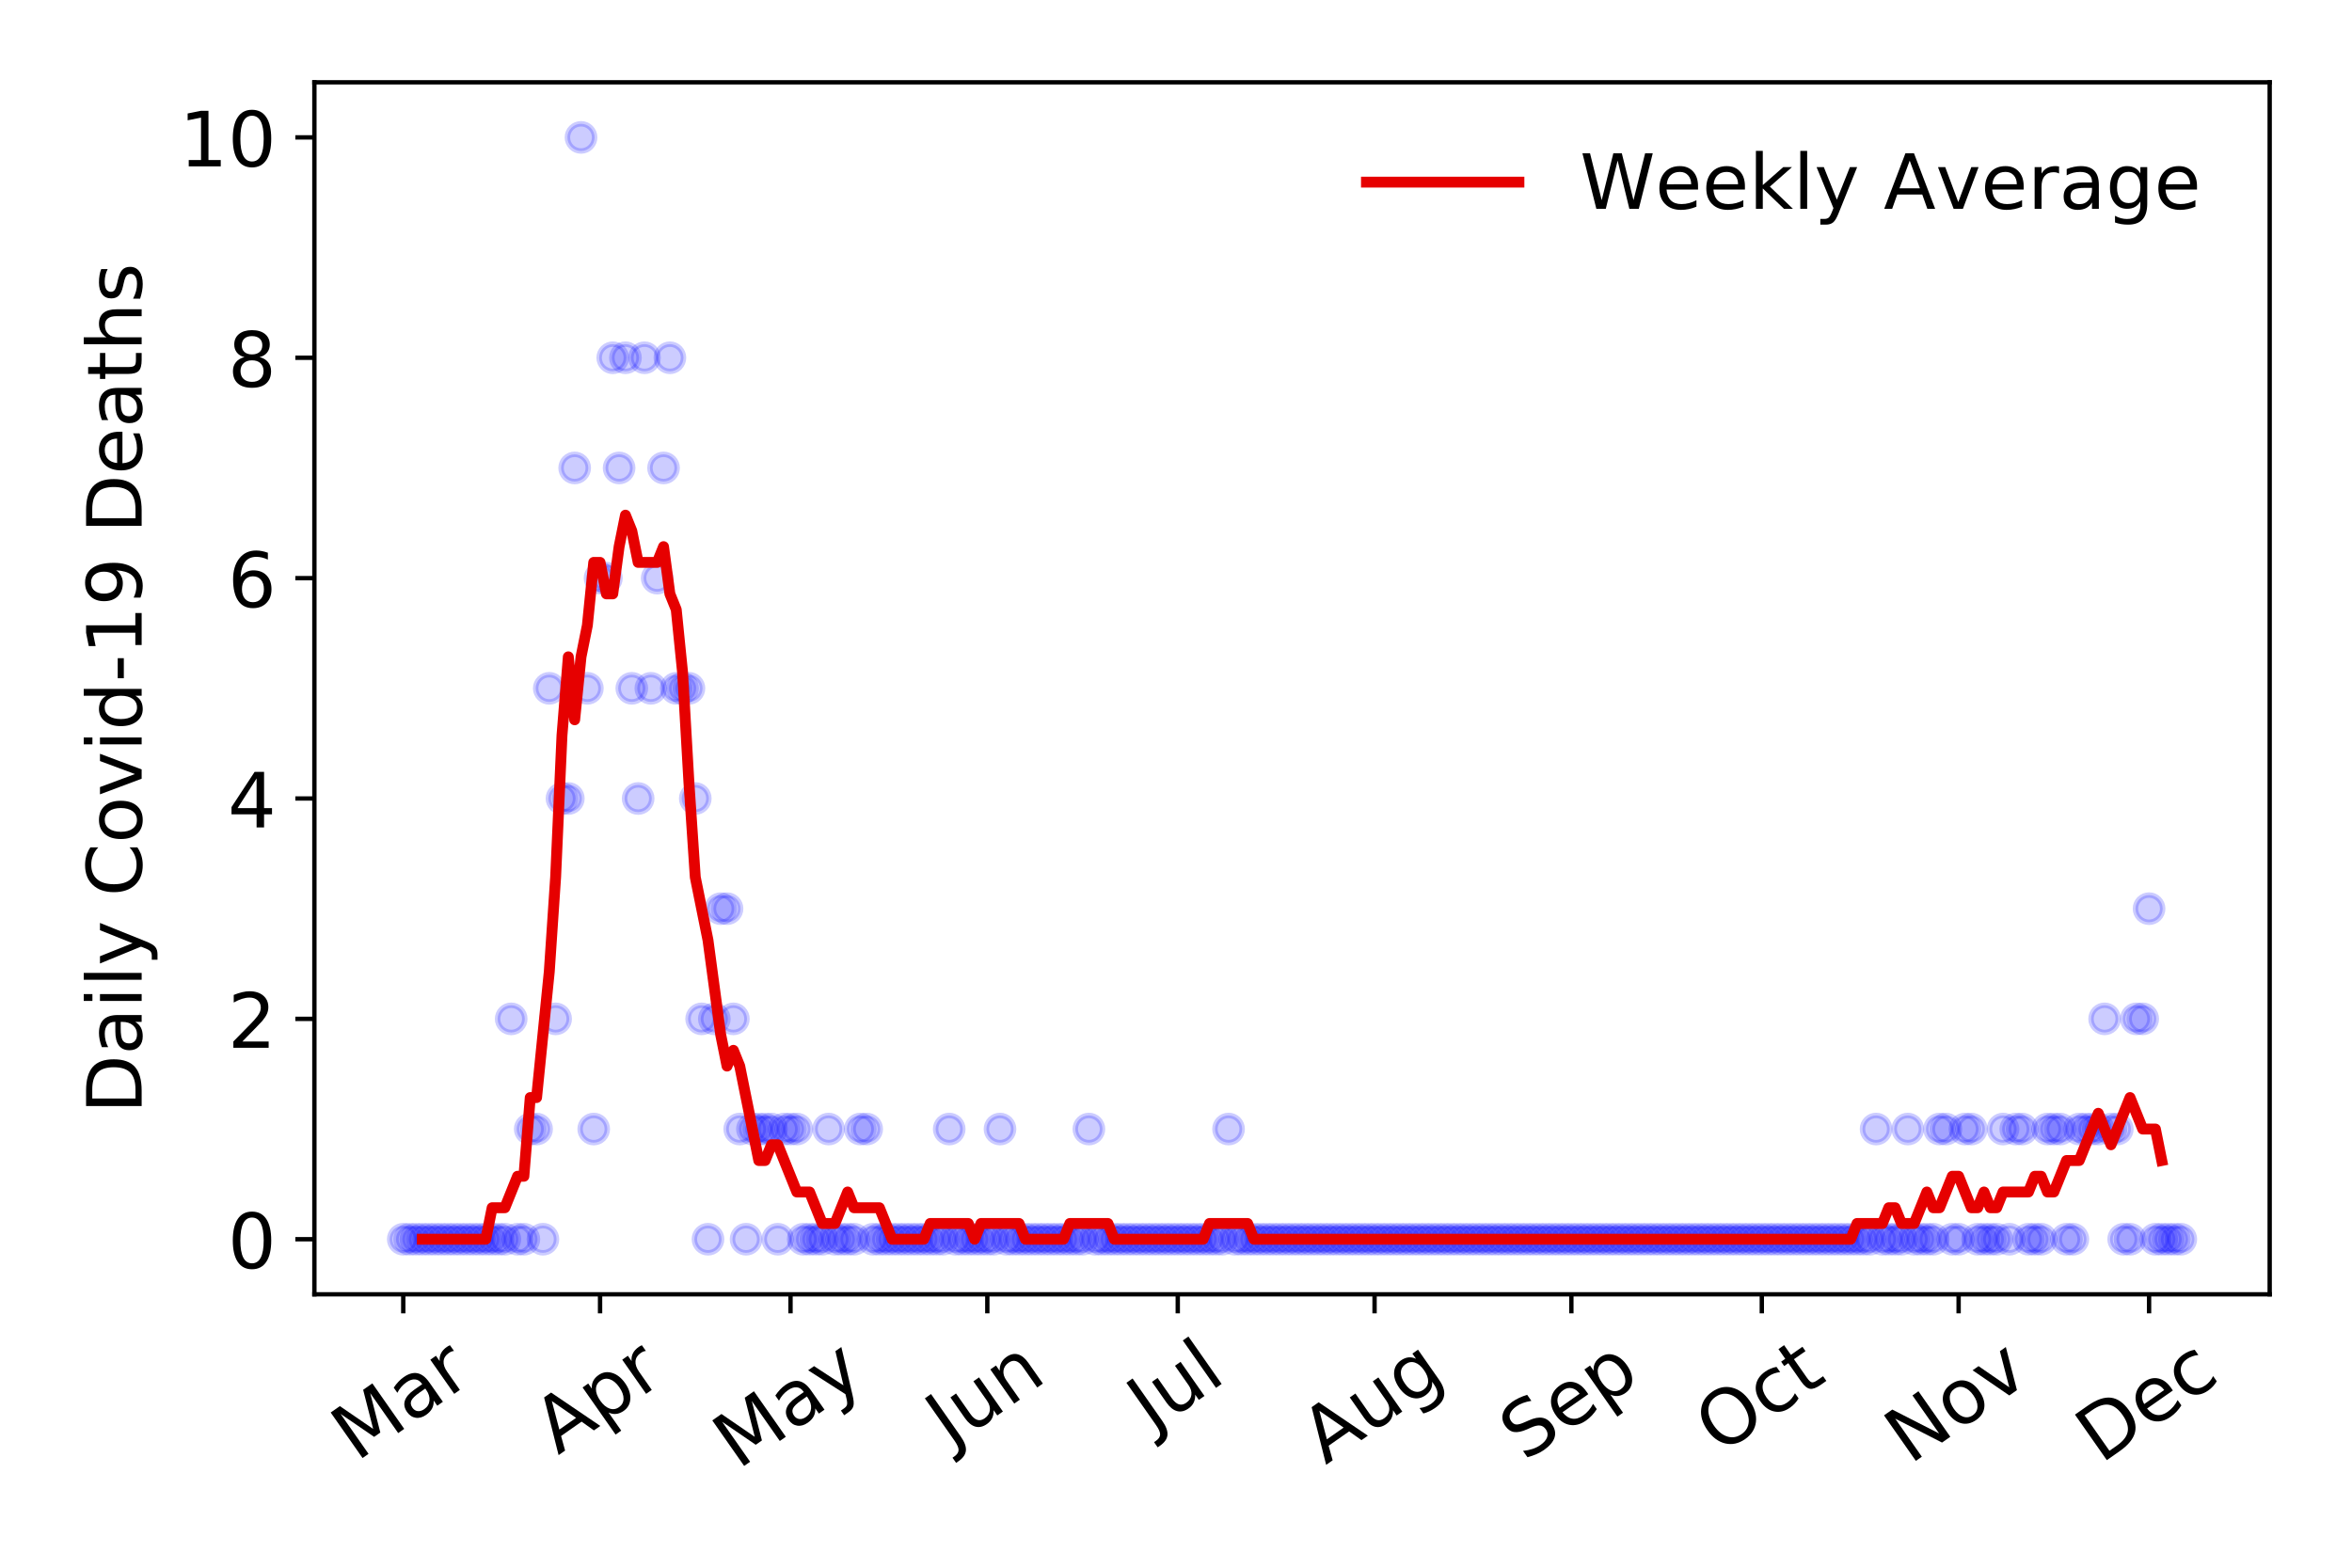 <?xml version="1.0" encoding="utf-8" standalone="no"?>
<!DOCTYPE svg PUBLIC "-//W3C//DTD SVG 1.1//EN"
  "http://www.w3.org/Graphics/SVG/1.1/DTD/svg11.dtd">
<!-- Created with matplotlib (https://matplotlib.org/) -->
<svg height="288pt" version="1.1" viewBox="0 0 432 288" width="432pt" xmlns="http://www.w3.org/2000/svg" xmlns:xlink="http://www.w3.org/1999/xlink">
 <defs>
  <style type="text/css">
*{stroke-linecap:butt;stroke-linejoin:round;}
  </style>
 </defs>
 <g id="figure_1">
  <g id="patch_1">
   <path d="M 0 288 
L 432 288 
L 432 0 
L 0 0 
z
" style="fill:#ffffff;"/>
  </g>
  <g id="axes_1">
   <g id="patch_2">
    <path d="M 57.745 237.778 
L 416.88 237.778 
L 416.88 15.12 
L 57.745 15.12 
z
" style="fill:#ffffff;"/>
   </g>
   <g id="matplotlib.axis_1">
    <g id="xtick_1">
     <g id="line2d_1">
      <defs>
       <path d="M 0 0 
L 0 3.5 
" id="me7431c22ab" style="stroke:#000000;stroke-width:0.8;"/>
      </defs>
      <g>
       <use style="stroke:#000000;stroke-width:0.8;" x="74.069" xlink:href="#me7431c22ab" y="237.778"/>
      </g>
     </g>
     <g id="text_1">
      <!-- Mar -->
      <defs>
       <path d="M 9.812 72.906 
L 24.516 72.906 
L 43.109 23.297 
L 61.812 72.906 
L 76.516 72.906 
L 76.516 0 
L 66.891 0 
L 66.891 64.016 
L 48.094 14.016 
L 38.188 14.016 
L 19.391 64.016 
L 19.391 0 
L 9.812 0 
z
" id="DejaVuSans-77"/>
       <path d="M 34.281 27.484 
Q 23.391 27.484 19.188 25 
Q 14.984 22.516 14.984 16.5 
Q 14.984 11.719 18.141 8.906 
Q 21.297 6.109 26.703 6.109 
Q 34.188 6.109 38.703 11.406 
Q 43.219 16.703 43.219 25.484 
L 43.219 27.484 
z
M 52.203 31.203 
L 52.203 0 
L 43.219 0 
L 43.219 8.297 
Q 40.141 3.328 35.547 0.953 
Q 30.953 -1.422 24.312 -1.422 
Q 15.922 -1.422 10.953 3.297 
Q 6 8.016 6 15.922 
Q 6 25.141 12.172 29.828 
Q 18.359 34.516 30.609 34.516 
L 43.219 34.516 
L 43.219 35.406 
Q 43.219 41.609 39.141 45 
Q 35.062 48.391 27.688 48.391 
Q 23 48.391 18.547 47.266 
Q 14.109 46.141 10.016 43.891 
L 10.016 52.203 
Q 14.938 54.109 19.578 55.047 
Q 24.219 56 28.609 56 
Q 40.484 56 46.344 49.844 
Q 52.203 43.703 52.203 31.203 
z
" id="DejaVuSans-97"/>
       <path d="M 41.109 46.297 
Q 39.594 47.172 37.812 47.578 
Q 36.031 48 33.891 48 
Q 26.266 48 22.188 43.047 
Q 18.109 38.094 18.109 28.812 
L 18.109 0 
L 9.078 0 
L 9.078 54.688 
L 18.109 54.688 
L 18.109 46.188 
Q 20.953 51.172 25.484 53.578 
Q 30.031 56 36.531 56 
Q 37.453 56 38.578 55.875 
Q 39.703 55.766 41.062 55.516 
z
" id="DejaVuSans-114"/>
      </defs>
      <g transform="translate(65.467 268.643)rotate(-35)scale(0.14 -0.14)">
       <use xlink:href="#DejaVuSans-77"/>
       <use x="86.279" xlink:href="#DejaVuSans-97"/>
       <use x="147.559" xlink:href="#DejaVuSans-114"/>
      </g>
     </g>
    </g>
    <g id="xtick_2">
     <g id="line2d_2">
      <g>
       <use style="stroke:#000000;stroke-width:0.8;" x="110.216" xlink:href="#me7431c22ab" y="237.778"/>
      </g>
     </g>
     <g id="text_2">
      <!-- Apr -->
      <defs>
       <path d="M 34.188 63.188 
L 20.797 26.906 
L 47.609 26.906 
z
M 28.609 72.906 
L 39.797 72.906 
L 67.578 0 
L 57.328 0 
L 50.688 18.703 
L 17.828 18.703 
L 11.188 0 
L 0.781 0 
z
" id="DejaVuSans-65"/>
       <path d="M 18.109 8.203 
L 18.109 -20.797 
L 9.078 -20.797 
L 9.078 54.688 
L 18.109 54.688 
L 18.109 46.391 
Q 20.953 51.266 25.266 53.625 
Q 29.594 56 35.594 56 
Q 45.562 56 51.781 48.094 
Q 58.016 40.188 58.016 27.297 
Q 58.016 14.406 51.781 6.484 
Q 45.562 -1.422 35.594 -1.422 
Q 29.594 -1.422 25.266 0.953 
Q 20.953 3.328 18.109 8.203 
z
M 48.688 27.297 
Q 48.688 37.203 44.609 42.844 
Q 40.531 48.484 33.406 48.484 
Q 26.266 48.484 22.188 42.844 
Q 18.109 37.203 18.109 27.297 
Q 18.109 17.391 22.188 11.75 
Q 26.266 6.109 33.406 6.109 
Q 40.531 6.109 44.609 11.75 
Q 48.688 17.391 48.688 27.297 
z
" id="DejaVuSans-112"/>
      </defs>
      <g transform="translate(102.512 267.384)rotate(-35)scale(0.14 -0.14)">
       <use xlink:href="#DejaVuSans-65"/>
       <use x="68.408" xlink:href="#DejaVuSans-112"/>
       <use x="131.885" xlink:href="#DejaVuSans-114"/>
      </g>
     </g>
    </g>
    <g id="xtick_3">
     <g id="line2d_3">
      <g>
       <use style="stroke:#000000;stroke-width:0.8;" x="145.197" xlink:href="#me7431c22ab" y="237.778"/>
      </g>
     </g>
     <g id="text_3">
      <!-- May -->
      <defs>
       <path d="M 32.172 -5.078 
Q 28.375 -14.844 24.75 -17.812 
Q 21.141 -20.797 15.094 -20.797 
L 7.906 -20.797 
L 7.906 -13.281 
L 13.188 -13.281 
Q 16.891 -13.281 18.938 -11.516 
Q 21 -9.766 23.484 -3.219 
L 25.094 0.875 
L 2.984 54.688 
L 12.5 54.688 
L 29.594 11.922 
L 46.688 54.688 
L 56.203 54.688 
z
" id="DejaVuSans-121"/>
      </defs>
      <g transform="translate(135.557 270.094)rotate(-35)scale(0.14 -0.14)">
       <use xlink:href="#DejaVuSans-77"/>
       <use x="86.279" xlink:href="#DejaVuSans-97"/>
       <use x="147.559" xlink:href="#DejaVuSans-121"/>
      </g>
     </g>
    </g>
    <g id="xtick_4">
     <g id="line2d_4">
      <g>
       <use style="stroke:#000000;stroke-width:0.8;" x="181.343" xlink:href="#me7431c22ab" y="237.778"/>
      </g>
     </g>
     <g id="text_4">
      <!-- Jun -->
      <defs>
       <path d="M 9.812 72.906 
L 19.672 72.906 
L 19.672 5.078 
Q 19.672 -8.109 14.672 -14.062 
Q 9.672 -20.016 -1.422 -20.016 
L -5.172 -20.016 
L -5.172 -11.719 
L -2.094 -11.719 
Q 4.438 -11.719 7.125 -8.047 
Q 9.812 -4.391 9.812 5.078 
z
" id="DejaVuSans-74"/>
       <path d="M 8.5 21.578 
L 8.5 54.688 
L 17.484 54.688 
L 17.484 21.922 
Q 17.484 14.156 20.5 10.266 
Q 23.531 6.391 29.594 6.391 
Q 36.859 6.391 41.078 11.031 
Q 45.312 15.672 45.312 23.688 
L 45.312 54.688 
L 54.297 54.688 
L 54.297 0 
L 45.312 0 
L 45.312 8.406 
Q 42.047 3.422 37.719 1 
Q 33.406 -1.422 27.688 -1.422 
Q 18.266 -1.422 13.375 4.438 
Q 8.5 10.297 8.5 21.578 
z
M 31.109 56 
z
" id="DejaVuSans-117"/>
       <path d="M 54.891 33.016 
L 54.891 0 
L 45.906 0 
L 45.906 32.719 
Q 45.906 40.484 42.875 44.328 
Q 39.844 48.188 33.797 48.188 
Q 26.516 48.188 22.312 43.547 
Q 18.109 38.922 18.109 30.906 
L 18.109 0 
L 9.078 0 
L 9.078 54.688 
L 18.109 54.688 
L 18.109 46.188 
Q 21.344 51.125 25.703 53.562 
Q 30.078 56 35.797 56 
Q 45.219 56 50.047 50.172 
Q 54.891 44.344 54.891 33.016 
z
" id="DejaVuSans-110"/>
      </defs>
      <g transform="translate(174.6 266.039)rotate(-35)scale(0.14 -0.14)">
       <use xlink:href="#DejaVuSans-74"/>
       <use x="29.492" xlink:href="#DejaVuSans-117"/>
       <use x="92.871" xlink:href="#DejaVuSans-110"/>
      </g>
     </g>
    </g>
    <g id="xtick_5">
     <g id="line2d_5">
      <g>
       <use style="stroke:#000000;stroke-width:0.8;" x="216.324" xlink:href="#me7431c22ab" y="237.778"/>
      </g>
     </g>
     <g id="text_5">
      <!-- Jul -->
      <defs>
       <path d="M 9.422 75.984 
L 18.406 75.984 
L 18.406 0 
L 9.422 0 
z
" id="DejaVuSans-108"/>
      </defs>
      <g transform="translate(211.621 263.181)rotate(-35)scale(0.14 -0.14)">
       <use xlink:href="#DejaVuSans-74"/>
       <use x="29.492" xlink:href="#DejaVuSans-117"/>
       <use x="92.871" xlink:href="#DejaVuSans-108"/>
      </g>
     </g>
    </g>
    <g id="xtick_6">
     <g id="line2d_6">
      <g>
       <use style="stroke:#000000;stroke-width:0.8;" x="252.471" xlink:href="#me7431c22ab" y="237.778"/>
      </g>
     </g>
     <g id="text_6">
      <!-- Aug -->
      <defs>
       <path d="M 45.406 27.984 
Q 45.406 37.75 41.375 43.109 
Q 37.359 48.484 30.078 48.484 
Q 22.859 48.484 18.828 43.109 
Q 14.797 37.75 14.797 27.984 
Q 14.797 18.266 18.828 12.891 
Q 22.859 7.516 30.078 7.516 
Q 37.359 7.516 41.375 12.891 
Q 45.406 18.266 45.406 27.984 
z
M 54.391 6.781 
Q 54.391 -7.172 48.188 -13.984 
Q 42 -20.797 29.203 -20.797 
Q 24.469 -20.797 20.266 -20.094 
Q 16.062 -19.391 12.109 -17.922 
L 12.109 -9.188 
Q 16.062 -11.328 19.922 -12.344 
Q 23.781 -13.375 27.781 -13.375 
Q 36.625 -13.375 41.016 -8.766 
Q 45.406 -4.156 45.406 5.172 
L 45.406 9.625 
Q 42.625 4.781 38.281 2.391 
Q 33.938 0 27.875 0 
Q 17.828 0 11.672 7.656 
Q 5.516 15.328 5.516 27.984 
Q 5.516 40.672 11.672 48.328 
Q 17.828 56 27.875 56 
Q 33.938 56 38.281 53.609 
Q 42.625 51.219 45.406 46.391 
L 45.406 54.688 
L 54.391 54.688 
z
" id="DejaVuSans-103"/>
      </defs>
      <g transform="translate(243.49 269.172)rotate(-35)scale(0.14 -0.14)">
       <use xlink:href="#DejaVuSans-65"/>
       <use x="68.408" xlink:href="#DejaVuSans-117"/>
       <use x="131.787" xlink:href="#DejaVuSans-103"/>
      </g>
     </g>
    </g>
    <g id="xtick_7">
     <g id="line2d_7">
      <g>
       <use style="stroke:#000000;stroke-width:0.8;" x="288.618" xlink:href="#me7431c22ab" y="237.778"/>
      </g>
     </g>
     <g id="text_7">
      <!-- Sep -->
      <defs>
       <path d="M 53.516 70.516 
L 53.516 60.891 
Q 47.906 63.578 42.922 64.891 
Q 37.938 66.219 33.297 66.219 
Q 25.25 66.219 20.875 63.094 
Q 16.5 59.969 16.5 54.203 
Q 16.5 49.359 19.406 46.891 
Q 22.312 44.438 30.422 42.922 
L 36.375 41.703 
Q 47.406 39.594 52.656 34.297 
Q 57.906 29 57.906 20.125 
Q 57.906 9.516 50.797 4.047 
Q 43.703 -1.422 29.984 -1.422 
Q 24.812 -1.422 18.969 -0.25 
Q 13.141 0.922 6.891 3.219 
L 6.891 13.375 
Q 12.891 10.016 18.656 8.297 
Q 24.422 6.594 29.984 6.594 
Q 38.422 6.594 43.016 9.906 
Q 47.609 13.234 47.609 19.391 
Q 47.609 24.75 44.312 27.781 
Q 41.016 30.812 33.5 32.328 
L 27.484 33.5 
Q 16.453 35.688 11.516 40.375 
Q 6.594 45.062 6.594 53.422 
Q 6.594 63.094 13.406 68.656 
Q 20.219 74.219 32.172 74.219 
Q 37.312 74.219 42.625 73.281 
Q 47.953 72.359 53.516 70.516 
z
" id="DejaVuSans-83"/>
       <path d="M 56.203 29.594 
L 56.203 25.203 
L 14.891 25.203 
Q 15.484 15.922 20.484 11.062 
Q 25.484 6.203 34.422 6.203 
Q 39.594 6.203 44.453 7.469 
Q 49.312 8.734 54.109 11.281 
L 54.109 2.781 
Q 49.266 0.734 44.188 -0.344 
Q 39.109 -1.422 33.891 -1.422 
Q 20.797 -1.422 13.156 6.188 
Q 5.516 13.812 5.516 26.812 
Q 5.516 40.234 12.766 48.109 
Q 20.016 56 32.328 56 
Q 43.359 56 49.781 48.891 
Q 56.203 41.797 56.203 29.594 
z
M 47.219 32.234 
Q 47.125 39.594 43.094 43.984 
Q 39.062 48.391 32.422 48.391 
Q 24.906 48.391 20.391 44.141 
Q 15.875 39.891 15.188 32.172 
z
" id="DejaVuSans-101"/>
      </defs>
      <g transform="translate(280.025 268.629)rotate(-35)scale(0.14 -0.14)">
       <use xlink:href="#DejaVuSans-83"/>
       <use x="63.477" xlink:href="#DejaVuSans-101"/>
       <use x="125" xlink:href="#DejaVuSans-112"/>
      </g>
     </g>
    </g>
    <g id="xtick_8">
     <g id="line2d_8">
      <g>
       <use style="stroke:#000000;stroke-width:0.8;" x="323.598" xlink:href="#me7431c22ab" y="237.778"/>
      </g>
     </g>
     <g id="text_8">
      <!-- Oct -->
      <defs>
       <path d="M 39.406 66.219 
Q 28.656 66.219 22.328 58.203 
Q 16.016 50.203 16.016 36.375 
Q 16.016 22.609 22.328 14.594 
Q 28.656 6.594 39.406 6.594 
Q 50.141 6.594 56.422 14.594 
Q 62.703 22.609 62.703 36.375 
Q 62.703 50.203 56.422 58.203 
Q 50.141 66.219 39.406 66.219 
z
M 39.406 74.219 
Q 54.734 74.219 63.906 63.938 
Q 73.094 53.656 73.094 36.375 
Q 73.094 19.141 63.906 8.859 
Q 54.734 -1.422 39.406 -1.422 
Q 24.031 -1.422 14.812 8.828 
Q 5.609 19.094 5.609 36.375 
Q 5.609 53.656 14.812 63.938 
Q 24.031 74.219 39.406 74.219 
z
" id="DejaVuSans-79"/>
       <path d="M 48.781 52.594 
L 48.781 44.188 
Q 44.969 46.297 41.141 47.344 
Q 37.312 48.391 33.406 48.391 
Q 24.656 48.391 19.812 42.844 
Q 14.984 37.312 14.984 27.297 
Q 14.984 17.281 19.812 11.734 
Q 24.656 6.203 33.406 6.203 
Q 37.312 6.203 41.141 7.25 
Q 44.969 8.297 48.781 10.406 
L 48.781 2.094 
Q 45.016 0.344 40.984 -0.531 
Q 36.969 -1.422 32.422 -1.422 
Q 20.062 -1.422 12.781 6.344 
Q 5.516 14.109 5.516 27.297 
Q 5.516 40.672 12.859 48.328 
Q 20.219 56 33.016 56 
Q 37.156 56 41.109 55.141 
Q 45.062 54.297 48.781 52.594 
z
" id="DejaVuSans-99"/>
       <path d="M 18.312 70.219 
L 18.312 54.688 
L 36.812 54.688 
L 36.812 47.703 
L 18.312 47.703 
L 18.312 18.016 
Q 18.312 11.328 20.141 9.422 
Q 21.969 7.516 27.594 7.516 
L 36.812 7.516 
L 36.812 0 
L 27.594 0 
Q 17.188 0 13.234 3.875 
Q 9.281 7.766 9.281 18.016 
L 9.281 47.703 
L 2.688 47.703 
L 2.688 54.688 
L 9.281 54.688 
L 9.281 70.219 
z
" id="DejaVuSans-116"/>
      </defs>
      <g transform="translate(315.899 267.377)rotate(-35)scale(0.14 -0.14)">
       <use xlink:href="#DejaVuSans-79"/>
       <use x="78.711" xlink:href="#DejaVuSans-99"/>
       <use x="133.691" xlink:href="#DejaVuSans-116"/>
      </g>
     </g>
    </g>
    <g id="xtick_9">
     <g id="line2d_9">
      <g>
       <use style="stroke:#000000;stroke-width:0.8;" x="359.745" xlink:href="#me7431c22ab" y="237.778"/>
      </g>
     </g>
     <g id="text_9">
      <!-- Nov -->
      <defs>
       <path d="M 9.812 72.906 
L 23.094 72.906 
L 55.422 11.922 
L 55.422 72.906 
L 64.984 72.906 
L 64.984 0 
L 51.703 0 
L 19.391 60.984 
L 19.391 0 
L 9.812 0 
z
" id="DejaVuSans-78"/>
       <path d="M 30.609 48.391 
Q 23.391 48.391 19.188 42.75 
Q 14.984 37.109 14.984 27.297 
Q 14.984 17.484 19.156 11.844 
Q 23.344 6.203 30.609 6.203 
Q 37.797 6.203 41.984 11.859 
Q 46.188 17.531 46.188 27.297 
Q 46.188 37.016 41.984 42.703 
Q 37.797 48.391 30.609 48.391 
z
M 30.609 56 
Q 42.328 56 49.016 48.375 
Q 55.719 40.766 55.719 27.297 
Q 55.719 13.875 49.016 6.219 
Q 42.328 -1.422 30.609 -1.422 
Q 18.844 -1.422 12.172 6.219 
Q 5.516 13.875 5.516 27.297 
Q 5.516 40.766 12.172 48.375 
Q 18.844 56 30.609 56 
z
" id="DejaVuSans-111"/>
       <path d="M 2.984 54.688 
L 12.5 54.688 
L 29.594 8.797 
L 46.688 54.688 
L 56.203 54.688 
L 35.688 0 
L 23.484 0 
z
" id="DejaVuSans-118"/>
      </defs>
      <g transform="translate(350.769 269.166)rotate(-35)scale(0.14 -0.14)">
       <use xlink:href="#DejaVuSans-78"/>
       <use x="74.805" xlink:href="#DejaVuSans-111"/>
       <use x="135.986" xlink:href="#DejaVuSans-118"/>
      </g>
     </g>
    </g>
    <g id="xtick_10">
     <g id="line2d_10">
      <g>
       <use style="stroke:#000000;stroke-width:0.8;" x="394.726" xlink:href="#me7431c22ab" y="237.778"/>
      </g>
     </g>
     <g id="text_10">
      <!-- Dec -->
      <defs>
       <path d="M 19.672 64.797 
L 19.672 8.109 
L 31.594 8.109 
Q 46.688 8.109 53.688 14.938 
Q 60.688 21.781 60.688 36.531 
Q 60.688 51.172 53.688 57.984 
Q 46.688 64.797 31.594 64.797 
z
M 9.812 72.906 
L 30.078 72.906 
Q 51.266 72.906 61.172 64.094 
Q 71.094 55.281 71.094 36.531 
Q 71.094 17.672 61.125 8.828 
Q 51.172 0 30.078 0 
L 9.812 0 
z
" id="DejaVuSans-68"/>
      </defs>
      <g transform="translate(385.845 269.032)rotate(-35)scale(0.14 -0.14)">
       <use xlink:href="#DejaVuSans-68"/>
       <use x="77.002" xlink:href="#DejaVuSans-101"/>
       <use x="138.525" xlink:href="#DejaVuSans-99"/>
      </g>
     </g>
    </g>
   </g>
   <g id="matplotlib.axis_2">
    <g id="ytick_1">
     <g id="line2d_11">
      <defs>
       <path d="M 0 0 
L -3.5 0 
" id="m9a730093f9" style="stroke:#000000;stroke-width:0.8;"/>
      </defs>
      <g>
       <use style="stroke:#000000;stroke-width:0.8;" x="57.745" xlink:href="#m9a730093f9" y="227.657"/>
      </g>
     </g>
     <g id="text_11">
      <!-- 0 -->
      <defs>
       <path d="M 31.781 66.406 
Q 24.172 66.406 20.328 58.906 
Q 16.5 51.422 16.5 36.375 
Q 16.5 21.391 20.328 13.891 
Q 24.172 6.391 31.781 6.391 
Q 39.453 6.391 43.281 13.891 
Q 47.125 21.391 47.125 36.375 
Q 47.125 51.422 43.281 58.906 
Q 39.453 66.406 31.781 66.406 
z
M 31.781 74.219 
Q 44.047 74.219 50.516 64.516 
Q 56.984 54.828 56.984 36.375 
Q 56.984 17.969 50.516 8.266 
Q 44.047 -1.422 31.781 -1.422 
Q 19.531 -1.422 13.062 8.266 
Q 6.594 17.969 6.594 36.375 
Q 6.594 54.828 13.062 64.516 
Q 19.531 74.219 31.781 74.219 
z
" id="DejaVuSans-48"/>
      </defs>
      <g transform="translate(41.837 232.976)scale(0.14 -0.14)">
       <use xlink:href="#DejaVuSans-48"/>
      </g>
     </g>
    </g>
    <g id="ytick_2">
     <g id="line2d_12">
      <g>
       <use style="stroke:#000000;stroke-width:0.8;" x="57.745" xlink:href="#m9a730093f9" y="187.174"/>
      </g>
     </g>
     <g id="text_12">
      <!-- 2 -->
      <defs>
       <path d="M 19.188 8.297 
L 53.609 8.297 
L 53.609 0 
L 7.328 0 
L 7.328 8.297 
Q 12.938 14.109 22.625 23.891 
Q 32.328 33.688 34.812 36.531 
Q 39.547 41.844 41.422 45.531 
Q 43.312 49.219 43.312 52.781 
Q 43.312 58.594 39.234 62.25 
Q 35.156 65.922 28.609 65.922 
Q 23.969 65.922 18.812 64.312 
Q 13.672 62.703 7.812 59.422 
L 7.812 69.391 
Q 13.766 71.781 18.938 73 
Q 24.125 74.219 28.422 74.219 
Q 39.75 74.219 46.484 68.547 
Q 53.219 62.891 53.219 53.422 
Q 53.219 48.922 51.531 44.891 
Q 49.859 40.875 45.406 35.406 
Q 44.188 33.984 37.641 27.219 
Q 31.109 20.453 19.188 8.297 
z
" id="DejaVuSans-50"/>
      </defs>
      <g transform="translate(41.837 192.493)scale(0.14 -0.14)">
       <use xlink:href="#DejaVuSans-50"/>
      </g>
     </g>
    </g>
    <g id="ytick_3">
     <g id="line2d_13">
      <g>
       <use style="stroke:#000000;stroke-width:0.8;" x="57.745" xlink:href="#m9a730093f9" y="146.691"/>
      </g>
     </g>
     <g id="text_13">
      <!-- 4 -->
      <defs>
       <path d="M 37.797 64.312 
L 12.891 25.391 
L 37.797 25.391 
z
M 35.203 72.906 
L 47.609 72.906 
L 47.609 25.391 
L 58.016 25.391 
L 58.016 17.188 
L 47.609 17.188 
L 47.609 0 
L 37.797 0 
L 37.797 17.188 
L 4.891 17.188 
L 4.891 26.703 
z
" id="DejaVuSans-52"/>
      </defs>
      <g transform="translate(41.837 152.01)scale(0.14 -0.14)">
       <use xlink:href="#DejaVuSans-52"/>
      </g>
     </g>
    </g>
    <g id="ytick_4">
     <g id="line2d_14">
      <g>
       <use style="stroke:#000000;stroke-width:0.8;" x="57.745" xlink:href="#m9a730093f9" y="106.207"/>
      </g>
     </g>
     <g id="text_14">
      <!-- 6 -->
      <defs>
       <path d="M 33.016 40.375 
Q 26.375 40.375 22.484 35.828 
Q 18.609 31.297 18.609 23.391 
Q 18.609 15.531 22.484 10.953 
Q 26.375 6.391 33.016 6.391 
Q 39.656 6.391 43.531 10.953 
Q 47.406 15.531 47.406 23.391 
Q 47.406 31.297 43.531 35.828 
Q 39.656 40.375 33.016 40.375 
z
M 52.594 71.297 
L 52.594 62.312 
Q 48.875 64.062 45.094 64.984 
Q 41.312 65.922 37.594 65.922 
Q 27.828 65.922 22.672 59.328 
Q 17.531 52.734 16.797 39.406 
Q 19.672 43.656 24.016 45.922 
Q 28.375 48.188 33.594 48.188 
Q 44.578 48.188 50.953 41.516 
Q 57.328 34.859 57.328 23.391 
Q 57.328 12.156 50.688 5.359 
Q 44.047 -1.422 33.016 -1.422 
Q 20.359 -1.422 13.672 8.266 
Q 6.984 17.969 6.984 36.375 
Q 6.984 53.656 15.188 63.938 
Q 23.391 74.219 37.203 74.219 
Q 40.922 74.219 44.703 73.484 
Q 48.484 72.75 52.594 71.297 
z
" id="DejaVuSans-54"/>
      </defs>
      <g transform="translate(41.837 111.526)scale(0.14 -0.14)">
       <use xlink:href="#DejaVuSans-54"/>
      </g>
     </g>
    </g>
    <g id="ytick_5">
     <g id="line2d_15">
      <g>
       <use style="stroke:#000000;stroke-width:0.8;" x="57.745" xlink:href="#m9a730093f9" y="65.724"/>
      </g>
     </g>
     <g id="text_15">
      <!-- 8 -->
      <defs>
       <path d="M 31.781 34.625 
Q 24.75 34.625 20.719 30.859 
Q 16.703 27.094 16.703 20.516 
Q 16.703 13.922 20.719 10.156 
Q 24.75 6.391 31.781 6.391 
Q 38.812 6.391 42.859 10.172 
Q 46.922 13.969 46.922 20.516 
Q 46.922 27.094 42.891 30.859 
Q 38.875 34.625 31.781 34.625 
z
M 21.922 38.812 
Q 15.578 40.375 12.031 44.719 
Q 8.5 49.078 8.5 55.328 
Q 8.5 64.062 14.719 69.141 
Q 20.953 74.219 31.781 74.219 
Q 42.672 74.219 48.875 69.141 
Q 55.078 64.062 55.078 55.328 
Q 55.078 49.078 51.531 44.719 
Q 48 40.375 41.703 38.812 
Q 48.828 37.156 52.797 32.312 
Q 56.781 27.484 56.781 20.516 
Q 56.781 9.906 50.312 4.234 
Q 43.844 -1.422 31.781 -1.422 
Q 19.734 -1.422 13.25 4.234 
Q 6.781 9.906 6.781 20.516 
Q 6.781 27.484 10.781 32.312 
Q 14.797 37.156 21.922 38.812 
z
M 18.312 54.391 
Q 18.312 48.734 21.844 45.562 
Q 25.391 42.391 31.781 42.391 
Q 38.141 42.391 41.719 45.562 
Q 45.312 48.734 45.312 54.391 
Q 45.312 60.062 41.719 63.234 
Q 38.141 66.406 31.781 66.406 
Q 25.391 66.406 21.844 63.234 
Q 18.312 60.062 18.312 54.391 
z
" id="DejaVuSans-56"/>
      </defs>
      <g transform="translate(41.837 71.043)scale(0.14 -0.14)">
       <use xlink:href="#DejaVuSans-56"/>
      </g>
     </g>
    </g>
    <g id="ytick_6">
     <g id="line2d_16">
      <g>
       <use style="stroke:#000000;stroke-width:0.8;" x="57.745" xlink:href="#m9a730093f9" y="25.241"/>
      </g>
     </g>
     <g id="text_16">
      <!-- 10 -->
      <defs>
       <path d="M 12.406 8.297 
L 28.516 8.297 
L 28.516 63.922 
L 10.984 60.406 
L 10.984 69.391 
L 28.422 72.906 
L 38.281 72.906 
L 38.281 8.297 
L 54.391 8.297 
L 54.391 0 
L 12.406 0 
z
" id="DejaVuSans-49"/>
      </defs>
      <g transform="translate(32.93 30.56)scale(0.14 -0.14)">
       <use xlink:href="#DejaVuSans-49"/>
       <use x="63.623" xlink:href="#DejaVuSans-48"/>
      </g>
     </g>
    </g>
    <g id="text_17">
     <!-- Daily Covid-19 Deaths -->
     <defs>
      <path d="M 9.422 54.688 
L 18.406 54.688 
L 18.406 0 
L 9.422 0 
z
M 9.422 75.984 
L 18.406 75.984 
L 18.406 64.594 
L 9.422 64.594 
z
" id="DejaVuSans-105"/>
      <path id="DejaVuSans-32"/>
      <path d="M 64.406 67.281 
L 64.406 56.891 
Q 59.422 61.531 53.781 63.812 
Q 48.141 66.109 41.797 66.109 
Q 29.297 66.109 22.656 58.469 
Q 16.016 50.828 16.016 36.375 
Q 16.016 21.969 22.656 14.328 
Q 29.297 6.688 41.797 6.688 
Q 48.141 6.688 53.781 8.984 
Q 59.422 11.281 64.406 15.922 
L 64.406 5.609 
Q 59.234 2.094 53.438 0.328 
Q 47.656 -1.422 41.219 -1.422 
Q 24.656 -1.422 15.125 8.703 
Q 5.609 18.844 5.609 36.375 
Q 5.609 53.953 15.125 64.078 
Q 24.656 74.219 41.219 74.219 
Q 47.75 74.219 53.531 72.484 
Q 59.328 70.75 64.406 67.281 
z
" id="DejaVuSans-67"/>
      <path d="M 45.406 46.391 
L 45.406 75.984 
L 54.391 75.984 
L 54.391 0 
L 45.406 0 
L 45.406 8.203 
Q 42.578 3.328 38.25 0.953 
Q 33.938 -1.422 27.875 -1.422 
Q 17.969 -1.422 11.734 6.484 
Q 5.516 14.406 5.516 27.297 
Q 5.516 40.188 11.734 48.094 
Q 17.969 56 27.875 56 
Q 33.938 56 38.25 53.625 
Q 42.578 51.266 45.406 46.391 
z
M 14.797 27.297 
Q 14.797 17.391 18.875 11.75 
Q 22.953 6.109 30.078 6.109 
Q 37.203 6.109 41.297 11.75 
Q 45.406 17.391 45.406 27.297 
Q 45.406 37.203 41.297 42.844 
Q 37.203 48.484 30.078 48.484 
Q 22.953 48.484 18.875 42.844 
Q 14.797 37.203 14.797 27.297 
z
" id="DejaVuSans-100"/>
      <path d="M 4.891 31.391 
L 31.203 31.391 
L 31.203 23.391 
L 4.891 23.391 
z
" id="DejaVuSans-45"/>
      <path d="M 10.984 1.516 
L 10.984 10.5 
Q 14.703 8.734 18.5 7.812 
Q 22.312 6.891 25.984 6.891 
Q 35.75 6.891 40.891 13.453 
Q 46.047 20.016 46.781 33.406 
Q 43.953 29.203 39.594 26.953 
Q 35.25 24.703 29.984 24.703 
Q 19.047 24.703 12.672 31.312 
Q 6.297 37.938 6.297 49.422 
Q 6.297 60.641 12.938 67.422 
Q 19.578 74.219 30.609 74.219 
Q 43.266 74.219 49.922 64.516 
Q 56.594 54.828 56.594 36.375 
Q 56.594 19.141 48.406 8.859 
Q 40.234 -1.422 26.422 -1.422 
Q 22.703 -1.422 18.891 -0.688 
Q 15.094 0.047 10.984 1.516 
z
M 30.609 32.422 
Q 37.25 32.422 41.125 36.953 
Q 45.016 41.5 45.016 49.422 
Q 45.016 57.281 41.125 61.844 
Q 37.25 66.406 30.609 66.406 
Q 23.969 66.406 20.094 61.844 
Q 16.219 57.281 16.219 49.422 
Q 16.219 41.5 20.094 36.953 
Q 23.969 32.422 30.609 32.422 
z
" id="DejaVuSans-57"/>
      <path d="M 54.891 33.016 
L 54.891 0 
L 45.906 0 
L 45.906 32.719 
Q 45.906 40.484 42.875 44.328 
Q 39.844 48.188 33.797 48.188 
Q 26.516 48.188 22.312 43.547 
Q 18.109 38.922 18.109 30.906 
L 18.109 0 
L 9.078 0 
L 9.078 75.984 
L 18.109 75.984 
L 18.109 46.188 
Q 21.344 51.125 25.703 53.562 
Q 30.078 56 35.797 56 
Q 45.219 56 50.047 50.172 
Q 54.891 44.344 54.891 33.016 
z
" id="DejaVuSans-104"/>
      <path d="M 44.281 53.078 
L 44.281 44.578 
Q 40.484 46.531 36.375 47.5 
Q 32.281 48.484 27.875 48.484 
Q 21.188 48.484 17.844 46.438 
Q 14.5 44.391 14.5 40.281 
Q 14.5 37.156 16.891 35.375 
Q 19.281 33.594 26.516 31.984 
L 29.594 31.297 
Q 39.156 29.25 43.188 25.516 
Q 47.219 21.781 47.219 15.094 
Q 47.219 7.469 41.188 3.016 
Q 35.156 -1.422 24.609 -1.422 
Q 20.219 -1.422 15.453 -0.562 
Q 10.688 0.297 5.422 2 
L 5.422 11.281 
Q 10.406 8.688 15.234 7.391 
Q 20.062 6.109 24.812 6.109 
Q 31.156 6.109 34.562 8.281 
Q 37.984 10.453 37.984 14.406 
Q 37.984 18.062 35.516 20.016 
Q 33.062 21.969 24.703 23.781 
L 21.578 24.516 
Q 13.234 26.266 9.516 29.906 
Q 5.812 33.547 5.812 39.891 
Q 5.812 47.609 11.281 51.797 
Q 16.75 56 26.812 56 
Q 31.781 56 36.172 55.266 
Q 40.578 54.547 44.281 53.078 
z
" id="DejaVuSans-115"/>
     </defs>
     <g transform="translate(26.018 204.56)rotate(-90)scale(0.14 -0.14)">
      <use xlink:href="#DejaVuSans-68"/>
      <use x="77.002" xlink:href="#DejaVuSans-97"/>
      <use x="138.281" xlink:href="#DejaVuSans-105"/>
      <use x="166.064" xlink:href="#DejaVuSans-108"/>
      <use x="193.848" xlink:href="#DejaVuSans-121"/>
      <use x="253.027" xlink:href="#DejaVuSans-32"/>
      <use x="284.814" xlink:href="#DejaVuSans-67"/>
      <use x="354.639" xlink:href="#DejaVuSans-111"/>
      <use x="415.82" xlink:href="#DejaVuSans-118"/>
      <use x="475" xlink:href="#DejaVuSans-105"/>
      <use x="502.783" xlink:href="#DejaVuSans-100"/>
      <use x="566.26" xlink:href="#DejaVuSans-45"/>
      <use x="602.344" xlink:href="#DejaVuSans-49"/>
      <use x="665.967" xlink:href="#DejaVuSans-57"/>
      <use x="729.59" xlink:href="#DejaVuSans-32"/>
      <use x="761.377" xlink:href="#DejaVuSans-68"/>
      <use x="838.379" xlink:href="#DejaVuSans-101"/>
      <use x="899.902" xlink:href="#DejaVuSans-97"/>
      <use x="961.182" xlink:href="#DejaVuSans-116"/>
      <use x="1000.391" xlink:href="#DejaVuSans-104"/>
      <use x="1063.77" xlink:href="#DejaVuSans-115"/>
     </g>
    </g>
   </g>
   <g id="line2d_17">
    <defs>
     <path d="M 0 2.5 
C 0.663 2.5 1.299 2.237 1.768 1.768 
C 2.237 1.299 2.5 0.663 2.5 0 
C 2.5 -0.663 2.237 -1.299 1.768 -1.768 
C 1.299 -2.237 0.663 -2.5 0 -2.5 
C -0.663 -2.5 -1.299 -2.237 -1.768 -1.768 
C -2.237 -1.299 -2.5 -0.663 -2.5 0 
C -2.5 0.663 -2.237 1.299 -1.768 1.768 
C -1.299 2.237 -0.663 2.5 0 2.5 
z
" id="m23b364289d" style="stroke:#0000ff;stroke-opacity:0.2;"/>
    </defs>
    <g clip-path="url(#p8b37d214f7)">
     <use style="fill:#0000ff;fill-opacity:0.2;stroke:#0000ff;stroke-opacity:0.2;" x="74.069" xlink:href="#m23b364289d" y="227.657"/>
     <use style="fill:#0000ff;fill-opacity:0.2;stroke:#0000ff;stroke-opacity:0.2;" x="75.235" xlink:href="#m23b364289d" y="227.657"/>
     <use style="fill:#0000ff;fill-opacity:0.2;stroke:#0000ff;stroke-opacity:0.2;" x="76.401" xlink:href="#m23b364289d" y="227.657"/>
     <use style="fill:#0000ff;fill-opacity:0.2;stroke:#0000ff;stroke-opacity:0.2;" x="77.567" xlink:href="#m23b364289d" y="227.657"/>
     <use style="fill:#0000ff;fill-opacity:0.2;stroke:#0000ff;stroke-opacity:0.2;" x="78.733" xlink:href="#m23b364289d" y="227.657"/>
     <use style="fill:#0000ff;fill-opacity:0.2;stroke:#0000ff;stroke-opacity:0.2;" x="79.899" xlink:href="#m23b364289d" y="227.657"/>
     <use style="fill:#0000ff;fill-opacity:0.2;stroke:#0000ff;stroke-opacity:0.2;" x="81.065" xlink:href="#m23b364289d" y="227.657"/>
     <use style="fill:#0000ff;fill-opacity:0.2;stroke:#0000ff;stroke-opacity:0.2;" x="82.231" xlink:href="#m23b364289d" y="227.657"/>
     <use style="fill:#0000ff;fill-opacity:0.2;stroke:#0000ff;stroke-opacity:0.2;" x="83.397" xlink:href="#m23b364289d" y="227.657"/>
     <use style="fill:#0000ff;fill-opacity:0.2;stroke:#0000ff;stroke-opacity:0.2;" x="84.564" xlink:href="#m23b364289d" y="227.657"/>
     <use style="fill:#0000ff;fill-opacity:0.2;stroke:#0000ff;stroke-opacity:0.2;" x="85.73" xlink:href="#m23b364289d" y="227.657"/>
     <use style="fill:#0000ff;fill-opacity:0.2;stroke:#0000ff;stroke-opacity:0.2;" x="86.896" xlink:href="#m23b364289d" y="227.657"/>
     <use style="fill:#0000ff;fill-opacity:0.2;stroke:#0000ff;stroke-opacity:0.2;" x="88.062" xlink:href="#m23b364289d" y="227.657"/>
     <use style="fill:#0000ff;fill-opacity:0.2;stroke:#0000ff;stroke-opacity:0.2;" x="89.228" xlink:href="#m23b364289d" y="227.657"/>
     <use style="fill:#0000ff;fill-opacity:0.2;stroke:#0000ff;stroke-opacity:0.2;" x="90.394" xlink:href="#m23b364289d" y="227.657"/>
     <use style="fill:#0000ff;fill-opacity:0.2;stroke:#0000ff;stroke-opacity:0.2;" x="91.56" xlink:href="#m23b364289d" y="227.657"/>
     <use style="fill:#0000ff;fill-opacity:0.2;stroke:#0000ff;stroke-opacity:0.2;" x="92.726" xlink:href="#m23b364289d" y="227.657"/>
     <use style="fill:#0000ff;fill-opacity:0.2;stroke:#0000ff;stroke-opacity:0.2;" x="93.892" xlink:href="#m23b364289d" y="187.174"/>
     <use style="fill:#0000ff;fill-opacity:0.2;stroke:#0000ff;stroke-opacity:0.2;" x="95.058" xlink:href="#m23b364289d" y="227.657"/>
     <use style="fill:#0000ff;fill-opacity:0.2;stroke:#0000ff;stroke-opacity:0.2;" x="96.224" xlink:href="#m23b364289d" y="227.657"/>
     <use style="fill:#0000ff;fill-opacity:0.2;stroke:#0000ff;stroke-opacity:0.2;" x="97.39" xlink:href="#m23b364289d" y="207.416"/>
     <use style="fill:#0000ff;fill-opacity:0.2;stroke:#0000ff;stroke-opacity:0.2;" x="98.556" xlink:href="#m23b364289d" y="207.416"/>
     <use style="fill:#0000ff;fill-opacity:0.2;stroke:#0000ff;stroke-opacity:0.2;" x="99.722" xlink:href="#m23b364289d" y="227.657"/>
     <use style="fill:#0000ff;fill-opacity:0.2;stroke:#0000ff;stroke-opacity:0.2;" x="100.888" xlink:href="#m23b364289d" y="126.449"/>
     <use style="fill:#0000ff;fill-opacity:0.2;stroke:#0000ff;stroke-opacity:0.2;" x="102.054" xlink:href="#m23b364289d" y="187.174"/>
     <use style="fill:#0000ff;fill-opacity:0.2;stroke:#0000ff;stroke-opacity:0.2;" x="103.22" xlink:href="#m23b364289d" y="146.691"/>
     <use style="fill:#0000ff;fill-opacity:0.2;stroke:#0000ff;stroke-opacity:0.2;" x="104.386" xlink:href="#m23b364289d" y="146.691"/>
     <use style="fill:#0000ff;fill-opacity:0.2;stroke:#0000ff;stroke-opacity:0.2;" x="105.552" xlink:href="#m23b364289d" y="85.966"/>
     <use style="fill:#0000ff;fill-opacity:0.2;stroke:#0000ff;stroke-opacity:0.2;" x="106.718" xlink:href="#m23b364289d" y="25.241"/>
     <use style="fill:#0000ff;fill-opacity:0.2;stroke:#0000ff;stroke-opacity:0.2;" x="107.884" xlink:href="#m23b364289d" y="126.449"/>
     <use style="fill:#0000ff;fill-opacity:0.2;stroke:#0000ff;stroke-opacity:0.2;" x="109.05" xlink:href="#m23b364289d" y="207.416"/>
     <use style="fill:#0000ff;fill-opacity:0.2;stroke:#0000ff;stroke-opacity:0.2;" x="110.216" xlink:href="#m23b364289d" y="106.207"/>
     <use style="fill:#0000ff;fill-opacity:0.2;stroke:#0000ff;stroke-opacity:0.2;" x="111.382" xlink:href="#m23b364289d" y="106.207"/>
     <use style="fill:#0000ff;fill-opacity:0.2;stroke:#0000ff;stroke-opacity:0.2;" x="112.548" xlink:href="#m23b364289d" y="65.724"/>
     <use style="fill:#0000ff;fill-opacity:0.2;stroke:#0000ff;stroke-opacity:0.2;" x="113.714" xlink:href="#m23b364289d" y="85.966"/>
     <use style="fill:#0000ff;fill-opacity:0.2;stroke:#0000ff;stroke-opacity:0.2;" x="114.88" xlink:href="#m23b364289d" y="65.724"/>
     <use style="fill:#0000ff;fill-opacity:0.2;stroke:#0000ff;stroke-opacity:0.2;" x="116.046" xlink:href="#m23b364289d" y="126.449"/>
     <use style="fill:#0000ff;fill-opacity:0.2;stroke:#0000ff;stroke-opacity:0.2;" x="117.212" xlink:href="#m23b364289d" y="146.691"/>
     <use style="fill:#0000ff;fill-opacity:0.2;stroke:#0000ff;stroke-opacity:0.2;" x="118.378" xlink:href="#m23b364289d" y="65.724"/>
     <use style="fill:#0000ff;fill-opacity:0.2;stroke:#0000ff;stroke-opacity:0.2;" x="119.544" xlink:href="#m23b364289d" y="126.449"/>
     <use style="fill:#0000ff;fill-opacity:0.2;stroke:#0000ff;stroke-opacity:0.2;" x="120.71" xlink:href="#m23b364289d" y="106.207"/>
     <use style="fill:#0000ff;fill-opacity:0.2;stroke:#0000ff;stroke-opacity:0.2;" x="121.876" xlink:href="#m23b364289d" y="85.966"/>
     <use style="fill:#0000ff;fill-opacity:0.2;stroke:#0000ff;stroke-opacity:0.2;" x="123.042" xlink:href="#m23b364289d" y="65.724"/>
     <use style="fill:#0000ff;fill-opacity:0.2;stroke:#0000ff;stroke-opacity:0.2;" x="124.208" xlink:href="#m23b364289d" y="126.449"/>
     <use style="fill:#0000ff;fill-opacity:0.2;stroke:#0000ff;stroke-opacity:0.2;" x="125.374" xlink:href="#m23b364289d" y="126.449"/>
     <use style="fill:#0000ff;fill-opacity:0.2;stroke:#0000ff;stroke-opacity:0.2;" x="126.54" xlink:href="#m23b364289d" y="126.449"/>
     <use style="fill:#0000ff;fill-opacity:0.2;stroke:#0000ff;stroke-opacity:0.2;" x="127.706" xlink:href="#m23b364289d" y="146.691"/>
     <use style="fill:#0000ff;fill-opacity:0.2;stroke:#0000ff;stroke-opacity:0.2;" x="128.872" xlink:href="#m23b364289d" y="187.174"/>
     <use style="fill:#0000ff;fill-opacity:0.2;stroke:#0000ff;stroke-opacity:0.2;" x="130.038" xlink:href="#m23b364289d" y="227.657"/>
     <use style="fill:#0000ff;fill-opacity:0.2;stroke:#0000ff;stroke-opacity:0.2;" x="131.204" xlink:href="#m23b364289d" y="187.174"/>
     <use style="fill:#0000ff;fill-opacity:0.2;stroke:#0000ff;stroke-opacity:0.2;" x="132.37" xlink:href="#m23b364289d" y="166.932"/>
     <use style="fill:#0000ff;fill-opacity:0.2;stroke:#0000ff;stroke-opacity:0.2;" x="133.536" xlink:href="#m23b364289d" y="166.932"/>
     <use style="fill:#0000ff;fill-opacity:0.2;stroke:#0000ff;stroke-opacity:0.2;" x="134.702" xlink:href="#m23b364289d" y="187.174"/>
     <use style="fill:#0000ff;fill-opacity:0.2;stroke:#0000ff;stroke-opacity:0.2;" x="135.869" xlink:href="#m23b364289d" y="207.416"/>
     <use style="fill:#0000ff;fill-opacity:0.2;stroke:#0000ff;stroke-opacity:0.2;" x="137.035" xlink:href="#m23b364289d" y="227.657"/>
     <use style="fill:#0000ff;fill-opacity:0.2;stroke:#0000ff;stroke-opacity:0.2;" x="138.201" xlink:href="#m23b364289d" y="207.416"/>
     <use style="fill:#0000ff;fill-opacity:0.2;stroke:#0000ff;stroke-opacity:0.2;" x="139.367" xlink:href="#m23b364289d" y="207.416"/>
     <use style="fill:#0000ff;fill-opacity:0.2;stroke:#0000ff;stroke-opacity:0.2;" x="140.533" xlink:href="#m23b364289d" y="207.416"/>
     <use style="fill:#0000ff;fill-opacity:0.2;stroke:#0000ff;stroke-opacity:0.2;" x="141.699" xlink:href="#m23b364289d" y="207.416"/>
     <use style="fill:#0000ff;fill-opacity:0.2;stroke:#0000ff;stroke-opacity:0.2;" x="142.865" xlink:href="#m23b364289d" y="227.657"/>
     <use style="fill:#0000ff;fill-opacity:0.2;stroke:#0000ff;stroke-opacity:0.2;" x="144.031" xlink:href="#m23b364289d" y="207.416"/>
     <use style="fill:#0000ff;fill-opacity:0.2;stroke:#0000ff;stroke-opacity:0.2;" x="145.197" xlink:href="#m23b364289d" y="207.416"/>
     <use style="fill:#0000ff;fill-opacity:0.2;stroke:#0000ff;stroke-opacity:0.2;" x="146.363" xlink:href="#m23b364289d" y="207.416"/>
     <use style="fill:#0000ff;fill-opacity:0.2;stroke:#0000ff;stroke-opacity:0.2;" x="147.529" xlink:href="#m23b364289d" y="227.657"/>
     <use style="fill:#0000ff;fill-opacity:0.2;stroke:#0000ff;stroke-opacity:0.2;" x="148.695" xlink:href="#m23b364289d" y="227.657"/>
     <use style="fill:#0000ff;fill-opacity:0.2;stroke:#0000ff;stroke-opacity:0.2;" x="149.861" xlink:href="#m23b364289d" y="227.657"/>
     <use style="fill:#0000ff;fill-opacity:0.2;stroke:#0000ff;stroke-opacity:0.2;" x="151.027" xlink:href="#m23b364289d" y="227.657"/>
     <use style="fill:#0000ff;fill-opacity:0.2;stroke:#0000ff;stroke-opacity:0.2;" x="152.193" xlink:href="#m23b364289d" y="207.416"/>
     <use style="fill:#0000ff;fill-opacity:0.2;stroke:#0000ff;stroke-opacity:0.2;" x="153.359" xlink:href="#m23b364289d" y="227.657"/>
     <use style="fill:#0000ff;fill-opacity:0.2;stroke:#0000ff;stroke-opacity:0.2;" x="154.525" xlink:href="#m23b364289d" y="227.657"/>
     <use style="fill:#0000ff;fill-opacity:0.2;stroke:#0000ff;stroke-opacity:0.2;" x="155.691" xlink:href="#m23b364289d" y="227.657"/>
     <use style="fill:#0000ff;fill-opacity:0.2;stroke:#0000ff;stroke-opacity:0.2;" x="156.857" xlink:href="#m23b364289d" y="227.657"/>
     <use style="fill:#0000ff;fill-opacity:0.2;stroke:#0000ff;stroke-opacity:0.2;" x="158.023" xlink:href="#m23b364289d" y="207.416"/>
     <use style="fill:#0000ff;fill-opacity:0.2;stroke:#0000ff;stroke-opacity:0.2;" x="159.189" xlink:href="#m23b364289d" y="207.416"/>
     <use style="fill:#0000ff;fill-opacity:0.2;stroke:#0000ff;stroke-opacity:0.2;" x="160.355" xlink:href="#m23b364289d" y="227.657"/>
     <use style="fill:#0000ff;fill-opacity:0.2;stroke:#0000ff;stroke-opacity:0.2;" x="161.521" xlink:href="#m23b364289d" y="227.657"/>
     <use style="fill:#0000ff;fill-opacity:0.2;stroke:#0000ff;stroke-opacity:0.2;" x="162.687" xlink:href="#m23b364289d" y="227.657"/>
     <use style="fill:#0000ff;fill-opacity:0.2;stroke:#0000ff;stroke-opacity:0.2;" x="163.853" xlink:href="#m23b364289d" y="227.657"/>
     <use style="fill:#0000ff;fill-opacity:0.2;stroke:#0000ff;stroke-opacity:0.2;" x="165.019" xlink:href="#m23b364289d" y="227.657"/>
     <use style="fill:#0000ff;fill-opacity:0.2;stroke:#0000ff;stroke-opacity:0.2;" x="166.185" xlink:href="#m23b364289d" y="227.657"/>
     <use style="fill:#0000ff;fill-opacity:0.2;stroke:#0000ff;stroke-opacity:0.2;" x="167.351" xlink:href="#m23b364289d" y="227.657"/>
     <use style="fill:#0000ff;fill-opacity:0.2;stroke:#0000ff;stroke-opacity:0.2;" x="168.517" xlink:href="#m23b364289d" y="227.657"/>
     <use style="fill:#0000ff;fill-opacity:0.2;stroke:#0000ff;stroke-opacity:0.2;" x="169.683" xlink:href="#m23b364289d" y="227.657"/>
     <use style="fill:#0000ff;fill-opacity:0.2;stroke:#0000ff;stroke-opacity:0.2;" x="170.849" xlink:href="#m23b364289d" y="227.657"/>
     <use style="fill:#0000ff;fill-opacity:0.2;stroke:#0000ff;stroke-opacity:0.2;" x="172.015" xlink:href="#m23b364289d" y="227.657"/>
     <use style="fill:#0000ff;fill-opacity:0.2;stroke:#0000ff;stroke-opacity:0.2;" x="173.181" xlink:href="#m23b364289d" y="227.657"/>
     <use style="fill:#0000ff;fill-opacity:0.2;stroke:#0000ff;stroke-opacity:0.2;" x="174.347" xlink:href="#m23b364289d" y="207.416"/>
     <use style="fill:#0000ff;fill-opacity:0.2;stroke:#0000ff;stroke-opacity:0.2;" x="175.513" xlink:href="#m23b364289d" y="227.657"/>
     <use style="fill:#0000ff;fill-opacity:0.2;stroke:#0000ff;stroke-opacity:0.2;" x="176.679" xlink:href="#m23b364289d" y="227.657"/>
     <use style="fill:#0000ff;fill-opacity:0.2;stroke:#0000ff;stroke-opacity:0.2;" x="177.845" xlink:href="#m23b364289d" y="227.657"/>
     <use style="fill:#0000ff;fill-opacity:0.2;stroke:#0000ff;stroke-opacity:0.2;" x="179.011" xlink:href="#m23b364289d" y="227.657"/>
     <use style="fill:#0000ff;fill-opacity:0.2;stroke:#0000ff;stroke-opacity:0.2;" x="180.177" xlink:href="#m23b364289d" y="227.657"/>
     <use style="fill:#0000ff;fill-opacity:0.2;stroke:#0000ff;stroke-opacity:0.2;" x="181.343" xlink:href="#m23b364289d" y="227.657"/>
     <use style="fill:#0000ff;fill-opacity:0.2;stroke:#0000ff;stroke-opacity:0.2;" x="182.509" xlink:href="#m23b364289d" y="227.657"/>
     <use style="fill:#0000ff;fill-opacity:0.2;stroke:#0000ff;stroke-opacity:0.2;" x="183.675" xlink:href="#m23b364289d" y="207.416"/>
     <use style="fill:#0000ff;fill-opacity:0.2;stroke:#0000ff;stroke-opacity:0.2;" x="184.841" xlink:href="#m23b364289d" y="227.657"/>
     <use style="fill:#0000ff;fill-opacity:0.2;stroke:#0000ff;stroke-opacity:0.2;" x="186.007" xlink:href="#m23b364289d" y="227.657"/>
     <use style="fill:#0000ff;fill-opacity:0.2;stroke:#0000ff;stroke-opacity:0.2;" x="187.174" xlink:href="#m23b364289d" y="227.657"/>
     <use style="fill:#0000ff;fill-opacity:0.2;stroke:#0000ff;stroke-opacity:0.2;" x="188.34" xlink:href="#m23b364289d" y="227.657"/>
     <use style="fill:#0000ff;fill-opacity:0.2;stroke:#0000ff;stroke-opacity:0.2;" x="189.506" xlink:href="#m23b364289d" y="227.657"/>
     <use style="fill:#0000ff;fill-opacity:0.2;stroke:#0000ff;stroke-opacity:0.2;" x="190.672" xlink:href="#m23b364289d" y="227.657"/>
     <use style="fill:#0000ff;fill-opacity:0.2;stroke:#0000ff;stroke-opacity:0.2;" x="191.838" xlink:href="#m23b364289d" y="227.657"/>
     <use style="fill:#0000ff;fill-opacity:0.2;stroke:#0000ff;stroke-opacity:0.2;" x="193.004" xlink:href="#m23b364289d" y="227.657"/>
     <use style="fill:#0000ff;fill-opacity:0.2;stroke:#0000ff;stroke-opacity:0.2;" x="194.17" xlink:href="#m23b364289d" y="227.657"/>
     <use style="fill:#0000ff;fill-opacity:0.2;stroke:#0000ff;stroke-opacity:0.2;" x="195.336" xlink:href="#m23b364289d" y="227.657"/>
     <use style="fill:#0000ff;fill-opacity:0.2;stroke:#0000ff;stroke-opacity:0.2;" x="196.502" xlink:href="#m23b364289d" y="227.657"/>
     <use style="fill:#0000ff;fill-opacity:0.2;stroke:#0000ff;stroke-opacity:0.2;" x="197.668" xlink:href="#m23b364289d" y="227.657"/>
     <use style="fill:#0000ff;fill-opacity:0.2;stroke:#0000ff;stroke-opacity:0.2;" x="198.834" xlink:href="#m23b364289d" y="227.657"/>
     <use style="fill:#0000ff;fill-opacity:0.2;stroke:#0000ff;stroke-opacity:0.2;" x="200" xlink:href="#m23b364289d" y="207.416"/>
     <use style="fill:#0000ff;fill-opacity:0.2;stroke:#0000ff;stroke-opacity:0.2;" x="201.166" xlink:href="#m23b364289d" y="227.657"/>
     <use style="fill:#0000ff;fill-opacity:0.2;stroke:#0000ff;stroke-opacity:0.2;" x="202.332" xlink:href="#m23b364289d" y="227.657"/>
     <use style="fill:#0000ff;fill-opacity:0.2;stroke:#0000ff;stroke-opacity:0.2;" x="203.498" xlink:href="#m23b364289d" y="227.657"/>
     <use style="fill:#0000ff;fill-opacity:0.2;stroke:#0000ff;stroke-opacity:0.2;" x="204.664" xlink:href="#m23b364289d" y="227.657"/>
     <use style="fill:#0000ff;fill-opacity:0.2;stroke:#0000ff;stroke-opacity:0.2;" x="205.83" xlink:href="#m23b364289d" y="227.657"/>
     <use style="fill:#0000ff;fill-opacity:0.2;stroke:#0000ff;stroke-opacity:0.2;" x="206.996" xlink:href="#m23b364289d" y="227.657"/>
     <use style="fill:#0000ff;fill-opacity:0.2;stroke:#0000ff;stroke-opacity:0.2;" x="208.162" xlink:href="#m23b364289d" y="227.657"/>
     <use style="fill:#0000ff;fill-opacity:0.2;stroke:#0000ff;stroke-opacity:0.2;" x="209.328" xlink:href="#m23b364289d" y="227.657"/>
     <use style="fill:#0000ff;fill-opacity:0.2;stroke:#0000ff;stroke-opacity:0.2;" x="210.494" xlink:href="#m23b364289d" y="227.657"/>
     <use style="fill:#0000ff;fill-opacity:0.2;stroke:#0000ff;stroke-opacity:0.2;" x="211.66" xlink:href="#m23b364289d" y="227.657"/>
     <use style="fill:#0000ff;fill-opacity:0.2;stroke:#0000ff;stroke-opacity:0.2;" x="212.826" xlink:href="#m23b364289d" y="227.657"/>
     <use style="fill:#0000ff;fill-opacity:0.2;stroke:#0000ff;stroke-opacity:0.2;" x="213.992" xlink:href="#m23b364289d" y="227.657"/>
     <use style="fill:#0000ff;fill-opacity:0.2;stroke:#0000ff;stroke-opacity:0.2;" x="215.158" xlink:href="#m23b364289d" y="227.657"/>
     <use style="fill:#0000ff;fill-opacity:0.2;stroke:#0000ff;stroke-opacity:0.2;" x="216.324" xlink:href="#m23b364289d" y="227.657"/>
     <use style="fill:#0000ff;fill-opacity:0.2;stroke:#0000ff;stroke-opacity:0.2;" x="217.49" xlink:href="#m23b364289d" y="227.657"/>
     <use style="fill:#0000ff;fill-opacity:0.2;stroke:#0000ff;stroke-opacity:0.2;" x="218.656" xlink:href="#m23b364289d" y="227.657"/>
     <use style="fill:#0000ff;fill-opacity:0.2;stroke:#0000ff;stroke-opacity:0.2;" x="219.822" xlink:href="#m23b364289d" y="227.657"/>
     <use style="fill:#0000ff;fill-opacity:0.2;stroke:#0000ff;stroke-opacity:0.2;" x="220.988" xlink:href="#m23b364289d" y="227.657"/>
     <use style="fill:#0000ff;fill-opacity:0.2;stroke:#0000ff;stroke-opacity:0.2;" x="222.154" xlink:href="#m23b364289d" y="227.657"/>
     <use style="fill:#0000ff;fill-opacity:0.2;stroke:#0000ff;stroke-opacity:0.2;" x="223.32" xlink:href="#m23b364289d" y="227.657"/>
     <use style="fill:#0000ff;fill-opacity:0.2;stroke:#0000ff;stroke-opacity:0.2;" x="224.486" xlink:href="#m23b364289d" y="227.657"/>
     <use style="fill:#0000ff;fill-opacity:0.2;stroke:#0000ff;stroke-opacity:0.2;" x="225.652" xlink:href="#m23b364289d" y="207.416"/>
     <use style="fill:#0000ff;fill-opacity:0.2;stroke:#0000ff;stroke-opacity:0.2;" x="226.818" xlink:href="#m23b364289d" y="227.657"/>
     <use style="fill:#0000ff;fill-opacity:0.2;stroke:#0000ff;stroke-opacity:0.2;" x="227.984" xlink:href="#m23b364289d" y="227.657"/>
     <use style="fill:#0000ff;fill-opacity:0.2;stroke:#0000ff;stroke-opacity:0.2;" x="229.15" xlink:href="#m23b364289d" y="227.657"/>
     <use style="fill:#0000ff;fill-opacity:0.2;stroke:#0000ff;stroke-opacity:0.2;" x="230.316" xlink:href="#m23b364289d" y="227.657"/>
     <use style="fill:#0000ff;fill-opacity:0.2;stroke:#0000ff;stroke-opacity:0.2;" x="231.482" xlink:href="#m23b364289d" y="227.657"/>
     <use style="fill:#0000ff;fill-opacity:0.2;stroke:#0000ff;stroke-opacity:0.2;" x="232.648" xlink:href="#m23b364289d" y="227.657"/>
     <use style="fill:#0000ff;fill-opacity:0.2;stroke:#0000ff;stroke-opacity:0.2;" x="233.814" xlink:href="#m23b364289d" y="227.657"/>
     <use style="fill:#0000ff;fill-opacity:0.2;stroke:#0000ff;stroke-opacity:0.2;" x="234.98" xlink:href="#m23b364289d" y="227.657"/>
     <use style="fill:#0000ff;fill-opacity:0.2;stroke:#0000ff;stroke-opacity:0.2;" x="236.146" xlink:href="#m23b364289d" y="227.657"/>
     <use style="fill:#0000ff;fill-opacity:0.2;stroke:#0000ff;stroke-opacity:0.2;" x="237.312" xlink:href="#m23b364289d" y="227.657"/>
     <use style="fill:#0000ff;fill-opacity:0.2;stroke:#0000ff;stroke-opacity:0.2;" x="238.479" xlink:href="#m23b364289d" y="227.657"/>
     <use style="fill:#0000ff;fill-opacity:0.2;stroke:#0000ff;stroke-opacity:0.2;" x="239.645" xlink:href="#m23b364289d" y="227.657"/>
     <use style="fill:#0000ff;fill-opacity:0.2;stroke:#0000ff;stroke-opacity:0.2;" x="240.811" xlink:href="#m23b364289d" y="227.657"/>
     <use style="fill:#0000ff;fill-opacity:0.2;stroke:#0000ff;stroke-opacity:0.2;" x="241.977" xlink:href="#m23b364289d" y="227.657"/>
     <use style="fill:#0000ff;fill-opacity:0.2;stroke:#0000ff;stroke-opacity:0.2;" x="243.143" xlink:href="#m23b364289d" y="227.657"/>
     <use style="fill:#0000ff;fill-opacity:0.2;stroke:#0000ff;stroke-opacity:0.2;" x="244.309" xlink:href="#m23b364289d" y="227.657"/>
     <use style="fill:#0000ff;fill-opacity:0.2;stroke:#0000ff;stroke-opacity:0.2;" x="245.475" xlink:href="#m23b364289d" y="227.657"/>
     <use style="fill:#0000ff;fill-opacity:0.2;stroke:#0000ff;stroke-opacity:0.2;" x="246.641" xlink:href="#m23b364289d" y="227.657"/>
     <use style="fill:#0000ff;fill-opacity:0.2;stroke:#0000ff;stroke-opacity:0.2;" x="247.807" xlink:href="#m23b364289d" y="227.657"/>
     <use style="fill:#0000ff;fill-opacity:0.2;stroke:#0000ff;stroke-opacity:0.2;" x="248.973" xlink:href="#m23b364289d" y="227.657"/>
     <use style="fill:#0000ff;fill-opacity:0.2;stroke:#0000ff;stroke-opacity:0.2;" x="250.139" xlink:href="#m23b364289d" y="227.657"/>
     <use style="fill:#0000ff;fill-opacity:0.2;stroke:#0000ff;stroke-opacity:0.2;" x="251.305" xlink:href="#m23b364289d" y="227.657"/>
     <use style="fill:#0000ff;fill-opacity:0.2;stroke:#0000ff;stroke-opacity:0.2;" x="252.471" xlink:href="#m23b364289d" y="227.657"/>
     <use style="fill:#0000ff;fill-opacity:0.2;stroke:#0000ff;stroke-opacity:0.2;" x="253.637" xlink:href="#m23b364289d" y="227.657"/>
     <use style="fill:#0000ff;fill-opacity:0.2;stroke:#0000ff;stroke-opacity:0.2;" x="254.803" xlink:href="#m23b364289d" y="227.657"/>
     <use style="fill:#0000ff;fill-opacity:0.2;stroke:#0000ff;stroke-opacity:0.2;" x="255.969" xlink:href="#m23b364289d" y="227.657"/>
     <use style="fill:#0000ff;fill-opacity:0.2;stroke:#0000ff;stroke-opacity:0.2;" x="257.135" xlink:href="#m23b364289d" y="227.657"/>
     <use style="fill:#0000ff;fill-opacity:0.2;stroke:#0000ff;stroke-opacity:0.2;" x="258.301" xlink:href="#m23b364289d" y="227.657"/>
     <use style="fill:#0000ff;fill-opacity:0.2;stroke:#0000ff;stroke-opacity:0.2;" x="259.467" xlink:href="#m23b364289d" y="227.657"/>
     <use style="fill:#0000ff;fill-opacity:0.2;stroke:#0000ff;stroke-opacity:0.2;" x="260.633" xlink:href="#m23b364289d" y="227.657"/>
     <use style="fill:#0000ff;fill-opacity:0.2;stroke:#0000ff;stroke-opacity:0.2;" x="261.799" xlink:href="#m23b364289d" y="227.657"/>
     <use style="fill:#0000ff;fill-opacity:0.2;stroke:#0000ff;stroke-opacity:0.2;" x="262.965" xlink:href="#m23b364289d" y="227.657"/>
     <use style="fill:#0000ff;fill-opacity:0.2;stroke:#0000ff;stroke-opacity:0.2;" x="264.131" xlink:href="#m23b364289d" y="227.657"/>
     <use style="fill:#0000ff;fill-opacity:0.2;stroke:#0000ff;stroke-opacity:0.2;" x="265.297" xlink:href="#m23b364289d" y="227.657"/>
     <use style="fill:#0000ff;fill-opacity:0.2;stroke:#0000ff;stroke-opacity:0.2;" x="266.463" xlink:href="#m23b364289d" y="227.657"/>
     <use style="fill:#0000ff;fill-opacity:0.2;stroke:#0000ff;stroke-opacity:0.2;" x="267.629" xlink:href="#m23b364289d" y="227.657"/>
     <use style="fill:#0000ff;fill-opacity:0.2;stroke:#0000ff;stroke-opacity:0.2;" x="268.795" xlink:href="#m23b364289d" y="227.657"/>
     <use style="fill:#0000ff;fill-opacity:0.2;stroke:#0000ff;stroke-opacity:0.2;" x="269.961" xlink:href="#m23b364289d" y="227.657"/>
     <use style="fill:#0000ff;fill-opacity:0.2;stroke:#0000ff;stroke-opacity:0.2;" x="271.127" xlink:href="#m23b364289d" y="227.657"/>
     <use style="fill:#0000ff;fill-opacity:0.2;stroke:#0000ff;stroke-opacity:0.2;" x="272.293" xlink:href="#m23b364289d" y="227.657"/>
     <use style="fill:#0000ff;fill-opacity:0.2;stroke:#0000ff;stroke-opacity:0.2;" x="273.459" xlink:href="#m23b364289d" y="227.657"/>
     <use style="fill:#0000ff;fill-opacity:0.2;stroke:#0000ff;stroke-opacity:0.2;" x="274.625" xlink:href="#m23b364289d" y="227.657"/>
     <use style="fill:#0000ff;fill-opacity:0.2;stroke:#0000ff;stroke-opacity:0.2;" x="275.791" xlink:href="#m23b364289d" y="227.657"/>
     <use style="fill:#0000ff;fill-opacity:0.2;stroke:#0000ff;stroke-opacity:0.2;" x="276.957" xlink:href="#m23b364289d" y="227.657"/>
     <use style="fill:#0000ff;fill-opacity:0.2;stroke:#0000ff;stroke-opacity:0.2;" x="278.123" xlink:href="#m23b364289d" y="227.657"/>
     <use style="fill:#0000ff;fill-opacity:0.2;stroke:#0000ff;stroke-opacity:0.2;" x="279.289" xlink:href="#m23b364289d" y="227.657"/>
     <use style="fill:#0000ff;fill-opacity:0.2;stroke:#0000ff;stroke-opacity:0.2;" x="280.455" xlink:href="#m23b364289d" y="227.657"/>
     <use style="fill:#0000ff;fill-opacity:0.2;stroke:#0000ff;stroke-opacity:0.2;" x="281.621" xlink:href="#m23b364289d" y="227.657"/>
     <use style="fill:#0000ff;fill-opacity:0.2;stroke:#0000ff;stroke-opacity:0.2;" x="282.787" xlink:href="#m23b364289d" y="227.657"/>
     <use style="fill:#0000ff;fill-opacity:0.2;stroke:#0000ff;stroke-opacity:0.2;" x="283.953" xlink:href="#m23b364289d" y="227.657"/>
     <use style="fill:#0000ff;fill-opacity:0.2;stroke:#0000ff;stroke-opacity:0.2;" x="285.119" xlink:href="#m23b364289d" y="227.657"/>
     <use style="fill:#0000ff;fill-opacity:0.2;stroke:#0000ff;stroke-opacity:0.2;" x="286.285" xlink:href="#m23b364289d" y="227.657"/>
     <use style="fill:#0000ff;fill-opacity:0.2;stroke:#0000ff;stroke-opacity:0.2;" x="287.451" xlink:href="#m23b364289d" y="227.657"/>
     <use style="fill:#0000ff;fill-opacity:0.2;stroke:#0000ff;stroke-opacity:0.2;" x="288.618" xlink:href="#m23b364289d" y="227.657"/>
     <use style="fill:#0000ff;fill-opacity:0.2;stroke:#0000ff;stroke-opacity:0.2;" x="289.784" xlink:href="#m23b364289d" y="227.657"/>
     <use style="fill:#0000ff;fill-opacity:0.2;stroke:#0000ff;stroke-opacity:0.2;" x="290.95" xlink:href="#m23b364289d" y="227.657"/>
     <use style="fill:#0000ff;fill-opacity:0.2;stroke:#0000ff;stroke-opacity:0.2;" x="292.116" xlink:href="#m23b364289d" y="227.657"/>
     <use style="fill:#0000ff;fill-opacity:0.2;stroke:#0000ff;stroke-opacity:0.2;" x="293.282" xlink:href="#m23b364289d" y="227.657"/>
     <use style="fill:#0000ff;fill-opacity:0.2;stroke:#0000ff;stroke-opacity:0.2;" x="294.448" xlink:href="#m23b364289d" y="227.657"/>
     <use style="fill:#0000ff;fill-opacity:0.2;stroke:#0000ff;stroke-opacity:0.2;" x="295.614" xlink:href="#m23b364289d" y="227.657"/>
     <use style="fill:#0000ff;fill-opacity:0.2;stroke:#0000ff;stroke-opacity:0.2;" x="296.78" xlink:href="#m23b364289d" y="227.657"/>
     <use style="fill:#0000ff;fill-opacity:0.2;stroke:#0000ff;stroke-opacity:0.2;" x="297.946" xlink:href="#m23b364289d" y="227.657"/>
     <use style="fill:#0000ff;fill-opacity:0.2;stroke:#0000ff;stroke-opacity:0.2;" x="299.112" xlink:href="#m23b364289d" y="227.657"/>
     <use style="fill:#0000ff;fill-opacity:0.2;stroke:#0000ff;stroke-opacity:0.2;" x="300.278" xlink:href="#m23b364289d" y="227.657"/>
     <use style="fill:#0000ff;fill-opacity:0.2;stroke:#0000ff;stroke-opacity:0.2;" x="301.444" xlink:href="#m23b364289d" y="227.657"/>
     <use style="fill:#0000ff;fill-opacity:0.2;stroke:#0000ff;stroke-opacity:0.2;" x="302.61" xlink:href="#m23b364289d" y="227.657"/>
     <use style="fill:#0000ff;fill-opacity:0.2;stroke:#0000ff;stroke-opacity:0.2;" x="303.776" xlink:href="#m23b364289d" y="227.657"/>
     <use style="fill:#0000ff;fill-opacity:0.2;stroke:#0000ff;stroke-opacity:0.2;" x="304.942" xlink:href="#m23b364289d" y="227.657"/>
     <use style="fill:#0000ff;fill-opacity:0.2;stroke:#0000ff;stroke-opacity:0.2;" x="306.108" xlink:href="#m23b364289d" y="227.657"/>
     <use style="fill:#0000ff;fill-opacity:0.2;stroke:#0000ff;stroke-opacity:0.2;" x="307.274" xlink:href="#m23b364289d" y="227.657"/>
     <use style="fill:#0000ff;fill-opacity:0.2;stroke:#0000ff;stroke-opacity:0.2;" x="308.44" xlink:href="#m23b364289d" y="227.657"/>
     <use style="fill:#0000ff;fill-opacity:0.2;stroke:#0000ff;stroke-opacity:0.2;" x="309.606" xlink:href="#m23b364289d" y="227.657"/>
     <use style="fill:#0000ff;fill-opacity:0.2;stroke:#0000ff;stroke-opacity:0.2;" x="310.772" xlink:href="#m23b364289d" y="227.657"/>
     <use style="fill:#0000ff;fill-opacity:0.2;stroke:#0000ff;stroke-opacity:0.2;" x="311.938" xlink:href="#m23b364289d" y="227.657"/>
     <use style="fill:#0000ff;fill-opacity:0.2;stroke:#0000ff;stroke-opacity:0.2;" x="313.104" xlink:href="#m23b364289d" y="227.657"/>
     <use style="fill:#0000ff;fill-opacity:0.2;stroke:#0000ff;stroke-opacity:0.2;" x="314.27" xlink:href="#m23b364289d" y="227.657"/>
     <use style="fill:#0000ff;fill-opacity:0.2;stroke:#0000ff;stroke-opacity:0.2;" x="315.436" xlink:href="#m23b364289d" y="227.657"/>
     <use style="fill:#0000ff;fill-opacity:0.2;stroke:#0000ff;stroke-opacity:0.2;" x="316.602" xlink:href="#m23b364289d" y="227.657"/>
     <use style="fill:#0000ff;fill-opacity:0.2;stroke:#0000ff;stroke-opacity:0.2;" x="317.768" xlink:href="#m23b364289d" y="227.657"/>
     <use style="fill:#0000ff;fill-opacity:0.2;stroke:#0000ff;stroke-opacity:0.2;" x="318.934" xlink:href="#m23b364289d" y="227.657"/>
     <use style="fill:#0000ff;fill-opacity:0.2;stroke:#0000ff;stroke-opacity:0.2;" x="320.1" xlink:href="#m23b364289d" y="227.657"/>
     <use style="fill:#0000ff;fill-opacity:0.2;stroke:#0000ff;stroke-opacity:0.2;" x="321.266" xlink:href="#m23b364289d" y="227.657"/>
     <use style="fill:#0000ff;fill-opacity:0.2;stroke:#0000ff;stroke-opacity:0.2;" x="322.432" xlink:href="#m23b364289d" y="227.657"/>
     <use style="fill:#0000ff;fill-opacity:0.2;stroke:#0000ff;stroke-opacity:0.2;" x="323.598" xlink:href="#m23b364289d" y="227.657"/>
     <use style="fill:#0000ff;fill-opacity:0.2;stroke:#0000ff;stroke-opacity:0.2;" x="324.764" xlink:href="#m23b364289d" y="227.657"/>
     <use style="fill:#0000ff;fill-opacity:0.2;stroke:#0000ff;stroke-opacity:0.2;" x="325.93" xlink:href="#m23b364289d" y="227.657"/>
     <use style="fill:#0000ff;fill-opacity:0.2;stroke:#0000ff;stroke-opacity:0.2;" x="327.096" xlink:href="#m23b364289d" y="227.657"/>
     <use style="fill:#0000ff;fill-opacity:0.2;stroke:#0000ff;stroke-opacity:0.2;" x="328.262" xlink:href="#m23b364289d" y="227.657"/>
     <use style="fill:#0000ff;fill-opacity:0.2;stroke:#0000ff;stroke-opacity:0.2;" x="329.428" xlink:href="#m23b364289d" y="227.657"/>
     <use style="fill:#0000ff;fill-opacity:0.2;stroke:#0000ff;stroke-opacity:0.2;" x="330.594" xlink:href="#m23b364289d" y="227.657"/>
     <use style="fill:#0000ff;fill-opacity:0.2;stroke:#0000ff;stroke-opacity:0.2;" x="331.76" xlink:href="#m23b364289d" y="227.657"/>
     <use style="fill:#0000ff;fill-opacity:0.2;stroke:#0000ff;stroke-opacity:0.2;" x="332.926" xlink:href="#m23b364289d" y="227.657"/>
     <use style="fill:#0000ff;fill-opacity:0.2;stroke:#0000ff;stroke-opacity:0.2;" x="334.092" xlink:href="#m23b364289d" y="227.657"/>
     <use style="fill:#0000ff;fill-opacity:0.2;stroke:#0000ff;stroke-opacity:0.2;" x="335.258" xlink:href="#m23b364289d" y="227.657"/>
     <use style="fill:#0000ff;fill-opacity:0.2;stroke:#0000ff;stroke-opacity:0.2;" x="336.424" xlink:href="#m23b364289d" y="227.657"/>
     <use style="fill:#0000ff;fill-opacity:0.2;stroke:#0000ff;stroke-opacity:0.2;" x="337.59" xlink:href="#m23b364289d" y="227.657"/>
     <use style="fill:#0000ff;fill-opacity:0.2;stroke:#0000ff;stroke-opacity:0.2;" x="338.756" xlink:href="#m23b364289d" y="227.657"/>
     <use style="fill:#0000ff;fill-opacity:0.2;stroke:#0000ff;stroke-opacity:0.2;" x="339.923" xlink:href="#m23b364289d" y="227.657"/>
     <use style="fill:#0000ff;fill-opacity:0.2;stroke:#0000ff;stroke-opacity:0.2;" x="341.089" xlink:href="#m23b364289d" y="227.657"/>
     <use style="fill:#0000ff;fill-opacity:0.2;stroke:#0000ff;stroke-opacity:0.2;" x="342.255" xlink:href="#m23b364289d" y="227.657"/>
     <use style="fill:#0000ff;fill-opacity:0.2;stroke:#0000ff;stroke-opacity:0.2;" x="343.421" xlink:href="#m23b364289d" y="227.657"/>
     <use style="fill:#0000ff;fill-opacity:0.2;stroke:#0000ff;stroke-opacity:0.2;" x="344.587" xlink:href="#m23b364289d" y="207.416"/>
     <use style="fill:#0000ff;fill-opacity:0.2;stroke:#0000ff;stroke-opacity:0.2;" x="345.753" xlink:href="#m23b364289d" y="227.657"/>
     <use style="fill:#0000ff;fill-opacity:0.2;stroke:#0000ff;stroke-opacity:0.2;" x="346.919" xlink:href="#m23b364289d" y="227.657"/>
     <use style="fill:#0000ff;fill-opacity:0.2;stroke:#0000ff;stroke-opacity:0.2;" x="348.085" xlink:href="#m23b364289d" y="227.657"/>
     <use style="fill:#0000ff;fill-opacity:0.2;stroke:#0000ff;stroke-opacity:0.2;" x="349.251" xlink:href="#m23b364289d" y="227.657"/>
     <use style="fill:#0000ff;fill-opacity:0.2;stroke:#0000ff;stroke-opacity:0.2;" x="350.417" xlink:href="#m23b364289d" y="207.416"/>
     <use style="fill:#0000ff;fill-opacity:0.2;stroke:#0000ff;stroke-opacity:0.2;" x="351.583" xlink:href="#m23b364289d" y="227.657"/>
     <use style="fill:#0000ff;fill-opacity:0.2;stroke:#0000ff;stroke-opacity:0.2;" x="352.749" xlink:href="#m23b364289d" y="227.657"/>
     <use style="fill:#0000ff;fill-opacity:0.2;stroke:#0000ff;stroke-opacity:0.2;" x="353.915" xlink:href="#m23b364289d" y="227.657"/>
     <use style="fill:#0000ff;fill-opacity:0.2;stroke:#0000ff;stroke-opacity:0.2;" x="355.081" xlink:href="#m23b364289d" y="227.657"/>
     <use style="fill:#0000ff;fill-opacity:0.2;stroke:#0000ff;stroke-opacity:0.2;" x="356.247" xlink:href="#m23b364289d" y="207.416"/>
     <use style="fill:#0000ff;fill-opacity:0.2;stroke:#0000ff;stroke-opacity:0.2;" x="357.413" xlink:href="#m23b364289d" y="207.416"/>
     <use style="fill:#0000ff;fill-opacity:0.2;stroke:#0000ff;stroke-opacity:0.2;" x="358.579" xlink:href="#m23b364289d" y="227.657"/>
     <use style="fill:#0000ff;fill-opacity:0.2;stroke:#0000ff;stroke-opacity:0.2;" x="359.745" xlink:href="#m23b364289d" y="227.657"/>
     <use style="fill:#0000ff;fill-opacity:0.2;stroke:#0000ff;stroke-opacity:0.2;" x="360.911" xlink:href="#m23b364289d" y="207.416"/>
     <use style="fill:#0000ff;fill-opacity:0.2;stroke:#0000ff;stroke-opacity:0.2;" x="362.077" xlink:href="#m23b364289d" y="207.416"/>
     <use style="fill:#0000ff;fill-opacity:0.2;stroke:#0000ff;stroke-opacity:0.2;" x="363.243" xlink:href="#m23b364289d" y="227.657"/>
     <use style="fill:#0000ff;fill-opacity:0.2;stroke:#0000ff;stroke-opacity:0.2;" x="364.409" xlink:href="#m23b364289d" y="227.657"/>
     <use style="fill:#0000ff;fill-opacity:0.2;stroke:#0000ff;stroke-opacity:0.2;" x="365.575" xlink:href="#m23b364289d" y="227.657"/>
     <use style="fill:#0000ff;fill-opacity:0.2;stroke:#0000ff;stroke-opacity:0.2;" x="366.741" xlink:href="#m23b364289d" y="227.657"/>
     <use style="fill:#0000ff;fill-opacity:0.2;stroke:#0000ff;stroke-opacity:0.2;" x="367.907" xlink:href="#m23b364289d" y="207.416"/>
     <use style="fill:#0000ff;fill-opacity:0.2;stroke:#0000ff;stroke-opacity:0.2;" x="369.073" xlink:href="#m23b364289d" y="227.657"/>
     <use style="fill:#0000ff;fill-opacity:0.2;stroke:#0000ff;stroke-opacity:0.2;" x="370.239" xlink:href="#m23b364289d" y="207.416"/>
     <use style="fill:#0000ff;fill-opacity:0.2;stroke:#0000ff;stroke-opacity:0.2;" x="371.405" xlink:href="#m23b364289d" y="207.416"/>
     <use style="fill:#0000ff;fill-opacity:0.2;stroke:#0000ff;stroke-opacity:0.2;" x="372.571" xlink:href="#m23b364289d" y="227.657"/>
     <use style="fill:#0000ff;fill-opacity:0.2;stroke:#0000ff;stroke-opacity:0.2;" x="373.737" xlink:href="#m23b364289d" y="227.657"/>
     <use style="fill:#0000ff;fill-opacity:0.2;stroke:#0000ff;stroke-opacity:0.2;" x="374.903" xlink:href="#m23b364289d" y="227.657"/>
     <use style="fill:#0000ff;fill-opacity:0.2;stroke:#0000ff;stroke-opacity:0.2;" x="376.069" xlink:href="#m23b364289d" y="207.416"/>
     <use style="fill:#0000ff;fill-opacity:0.2;stroke:#0000ff;stroke-opacity:0.2;" x="377.235" xlink:href="#m23b364289d" y="207.416"/>
     <use style="fill:#0000ff;fill-opacity:0.2;stroke:#0000ff;stroke-opacity:0.2;" x="378.401" xlink:href="#m23b364289d" y="207.416"/>
     <use style="fill:#0000ff;fill-opacity:0.2;stroke:#0000ff;stroke-opacity:0.2;" x="379.567" xlink:href="#m23b364289d" y="227.657"/>
     <use style="fill:#0000ff;fill-opacity:0.2;stroke:#0000ff;stroke-opacity:0.2;" x="380.733" xlink:href="#m23b364289d" y="227.657"/>
     <use style="fill:#0000ff;fill-opacity:0.2;stroke:#0000ff;stroke-opacity:0.2;" x="381.899" xlink:href="#m23b364289d" y="207.416"/>
     <use style="fill:#0000ff;fill-opacity:0.2;stroke:#0000ff;stroke-opacity:0.2;" x="383.065" xlink:href="#m23b364289d" y="207.416"/>
     <use style="fill:#0000ff;fill-opacity:0.2;stroke:#0000ff;stroke-opacity:0.2;" x="384.231" xlink:href="#m23b364289d" y="207.416"/>
     <use style="fill:#0000ff;fill-opacity:0.2;stroke:#0000ff;stroke-opacity:0.2;" x="385.397" xlink:href="#m23b364289d" y="207.416"/>
     <use style="fill:#0000ff;fill-opacity:0.2;stroke:#0000ff;stroke-opacity:0.2;" x="386.563" xlink:href="#m23b364289d" y="187.174"/>
     <use style="fill:#0000ff;fill-opacity:0.2;stroke:#0000ff;stroke-opacity:0.2;" x="387.729" xlink:href="#m23b364289d" y="207.416"/>
     <use style="fill:#0000ff;fill-opacity:0.2;stroke:#0000ff;stroke-opacity:0.2;" x="388.895" xlink:href="#m23b364289d" y="207.416"/>
     <use style="fill:#0000ff;fill-opacity:0.2;stroke:#0000ff;stroke-opacity:0.2;" x="390.061" xlink:href="#m23b364289d" y="227.657"/>
     <use style="fill:#0000ff;fill-opacity:0.2;stroke:#0000ff;stroke-opacity:0.2;" x="391.228" xlink:href="#m23b364289d" y="227.657"/>
     <use style="fill:#0000ff;fill-opacity:0.2;stroke:#0000ff;stroke-opacity:0.2;" x="392.394" xlink:href="#m23b364289d" y="187.174"/>
     <use style="fill:#0000ff;fill-opacity:0.2;stroke:#0000ff;stroke-opacity:0.2;" x="393.56" xlink:href="#m23b364289d" y="187.174"/>
     <use style="fill:#0000ff;fill-opacity:0.2;stroke:#0000ff;stroke-opacity:0.2;" x="394.726" xlink:href="#m23b364289d" y="166.932"/>
     <use style="fill:#0000ff;fill-opacity:0.2;stroke:#0000ff;stroke-opacity:0.2;" x="395.892" xlink:href="#m23b364289d" y="227.657"/>
     <use style="fill:#0000ff;fill-opacity:0.2;stroke:#0000ff;stroke-opacity:0.2;" x="397.058" xlink:href="#m23b364289d" y="227.657"/>
     <use style="fill:#0000ff;fill-opacity:0.2;stroke:#0000ff;stroke-opacity:0.2;" x="398.224" xlink:href="#m23b364289d" y="227.657"/>
     <use style="fill:#0000ff;fill-opacity:0.2;stroke:#0000ff;stroke-opacity:0.2;" x="399.39" xlink:href="#m23b364289d" y="227.657"/>
     <use style="fill:#0000ff;fill-opacity:0.2;stroke:#0000ff;stroke-opacity:0.2;" x="400.556" xlink:href="#m23b364289d" y="227.657"/>
    </g>
   </g>
   <g id="line2d_18">
    <path clip-path="url(#p8b37d214f7)" d="M 77.567 227.657 
L 89.228 227.657 
L 90.394 221.874 
L 92.726 221.874 
L 95.058 216.091 
L 96.224 216.091 
L 97.39 201.632 
L 98.556 201.632 
L 100.888 178.499 
L 102.054 161.149 
L 103.22 135.124 
L 104.386 120.666 
L 105.552 132.232 
L 106.718 120.666 
L 107.884 114.882 
L 109.05 103.316 
L 110.216 103.316 
L 111.382 109.099 
L 112.548 109.099 
L 113.714 100.424 
L 114.88 94.641 
L 116.046 97.532 
L 117.212 103.316 
L 120.71 103.316 
L 121.876 100.424 
L 123.042 109.099 
L 124.208 111.991 
L 125.374 123.557 
L 126.54 143.799 
L 127.706 161.149 
L 130.038 172.716 
L 132.37 190.066 
L 133.536 195.849 
L 134.702 192.957 
L 135.869 195.849 
L 139.367 213.199 
L 140.533 213.199 
L 141.699 210.307 
L 142.865 210.307 
L 146.363 218.982 
L 148.695 218.982 
L 151.027 224.766 
L 153.359 224.766 
L 155.691 218.982 
L 156.857 221.874 
L 161.521 221.874 
L 163.853 227.657 
L 169.683 227.657 
L 170.849 224.766 
L 177.845 224.766 
L 179.011 227.657 
L 180.177 224.766 
L 187.174 224.766 
L 188.34 227.657 
L 195.336 227.657 
L 196.502 224.766 
L 203.498 224.766 
L 204.664 227.657 
L 220.988 227.657 
L 222.154 224.766 
L 229.15 224.766 
L 230.316 227.657 
L 339.923 227.657 
L 341.089 224.766 
L 345.753 224.766 
L 346.919 221.874 
L 348.085 221.874 
L 349.251 224.766 
L 351.583 224.766 
L 353.915 218.982 
L 355.081 221.874 
L 356.247 221.874 
L 358.579 216.091 
L 359.745 216.091 
L 362.077 221.874 
L 363.243 221.874 
L 364.409 218.982 
L 365.575 221.874 
L 366.741 221.874 
L 367.907 218.982 
L 372.571 218.982 
L 373.737 216.091 
L 374.903 216.091 
L 376.069 218.982 
L 377.235 218.982 
L 379.567 213.199 
L 381.899 213.199 
L 385.397 204.524 
L 387.729 210.307 
L 391.228 201.632 
L 393.56 207.416 
L 395.892 207.416 
L 397.058 213.199 
L 397.058 213.199 
" style="fill:none;stroke:#e60000;stroke-linecap:square;stroke-width:2;"/>
   </g>
   <g id="patch_3">
    <path d="M 57.745 237.778 
L 57.745 15.12 
" style="fill:none;stroke:#000000;stroke-linecap:square;stroke-linejoin:miter;stroke-width:0.8;"/>
   </g>
   <g id="patch_4">
    <path d="M 416.88 237.778 
L 416.88 15.12 
" style="fill:none;stroke:#000000;stroke-linecap:square;stroke-linejoin:miter;stroke-width:0.8;"/>
   </g>
   <g id="patch_5">
    <path d="M 57.745 237.778 
L 416.88 237.778 
" style="fill:none;stroke:#000000;stroke-linecap:square;stroke-linejoin:miter;stroke-width:0.8;"/>
   </g>
   <g id="patch_6">
    <path d="M 57.745 15.12 
L 416.88 15.12 
" style="fill:none;stroke:#000000;stroke-linecap:square;stroke-linejoin:miter;stroke-width:0.8;"/>
   </g>
   <g id="legend_1">
    <g id="line2d_19">
     <path d="M 250.984 33.458 
L 278.984 33.458 
" style="fill:none;stroke:#e60000;stroke-linecap:square;stroke-width:2;"/>
    </g>
    <g id="line2d_20"/>
    <g id="text_18">
     <!-- Weekly Average -->
     <defs>
      <path d="M 3.328 72.906 
L 13.281 72.906 
L 28.609 11.281 
L 43.891 72.906 
L 54.984 72.906 
L 70.312 11.281 
L 85.594 72.906 
L 95.609 72.906 
L 77.297 0 
L 64.891 0 
L 49.516 63.281 
L 33.984 0 
L 21.578 0 
z
" id="DejaVuSans-87"/>
      <path d="M 9.078 75.984 
L 18.109 75.984 
L 18.109 31.109 
L 44.922 54.688 
L 56.391 54.688 
L 27.391 29.109 
L 57.625 0 
L 45.906 0 
L 18.109 26.703 
L 18.109 0 
L 9.078 0 
z
" id="DejaVuSans-107"/>
     </defs>
     <g transform="translate(290.184 38.358)scale(0.14 -0.14)">
      <use xlink:href="#DejaVuSans-87"/>
      <use x="98.799" xlink:href="#DejaVuSans-101"/>
      <use x="160.322" xlink:href="#DejaVuSans-101"/>
      <use x="221.846" xlink:href="#DejaVuSans-107"/>
      <use x="279.756" xlink:href="#DejaVuSans-108"/>
      <use x="307.539" xlink:href="#DejaVuSans-121"/>
      <use x="366.719" xlink:href="#DejaVuSans-32"/>
      <use x="398.506" xlink:href="#DejaVuSans-65"/>
      <use x="466.836" xlink:href="#DejaVuSans-118"/>
      <use x="526.016" xlink:href="#DejaVuSans-101"/>
      <use x="587.539" xlink:href="#DejaVuSans-114"/>
      <use x="628.652" xlink:href="#DejaVuSans-97"/>
      <use x="689.932" xlink:href="#DejaVuSans-103"/>
      <use x="753.408" xlink:href="#DejaVuSans-101"/>
     </g>
    </g>
   </g>
  </g>
 </g>
 <defs>
  <clipPath id="p8b37d214f7">
   <rect height="222.658" width="359.135" x="57.745" y="15.12"/>
  </clipPath>
 </defs>
</svg>
